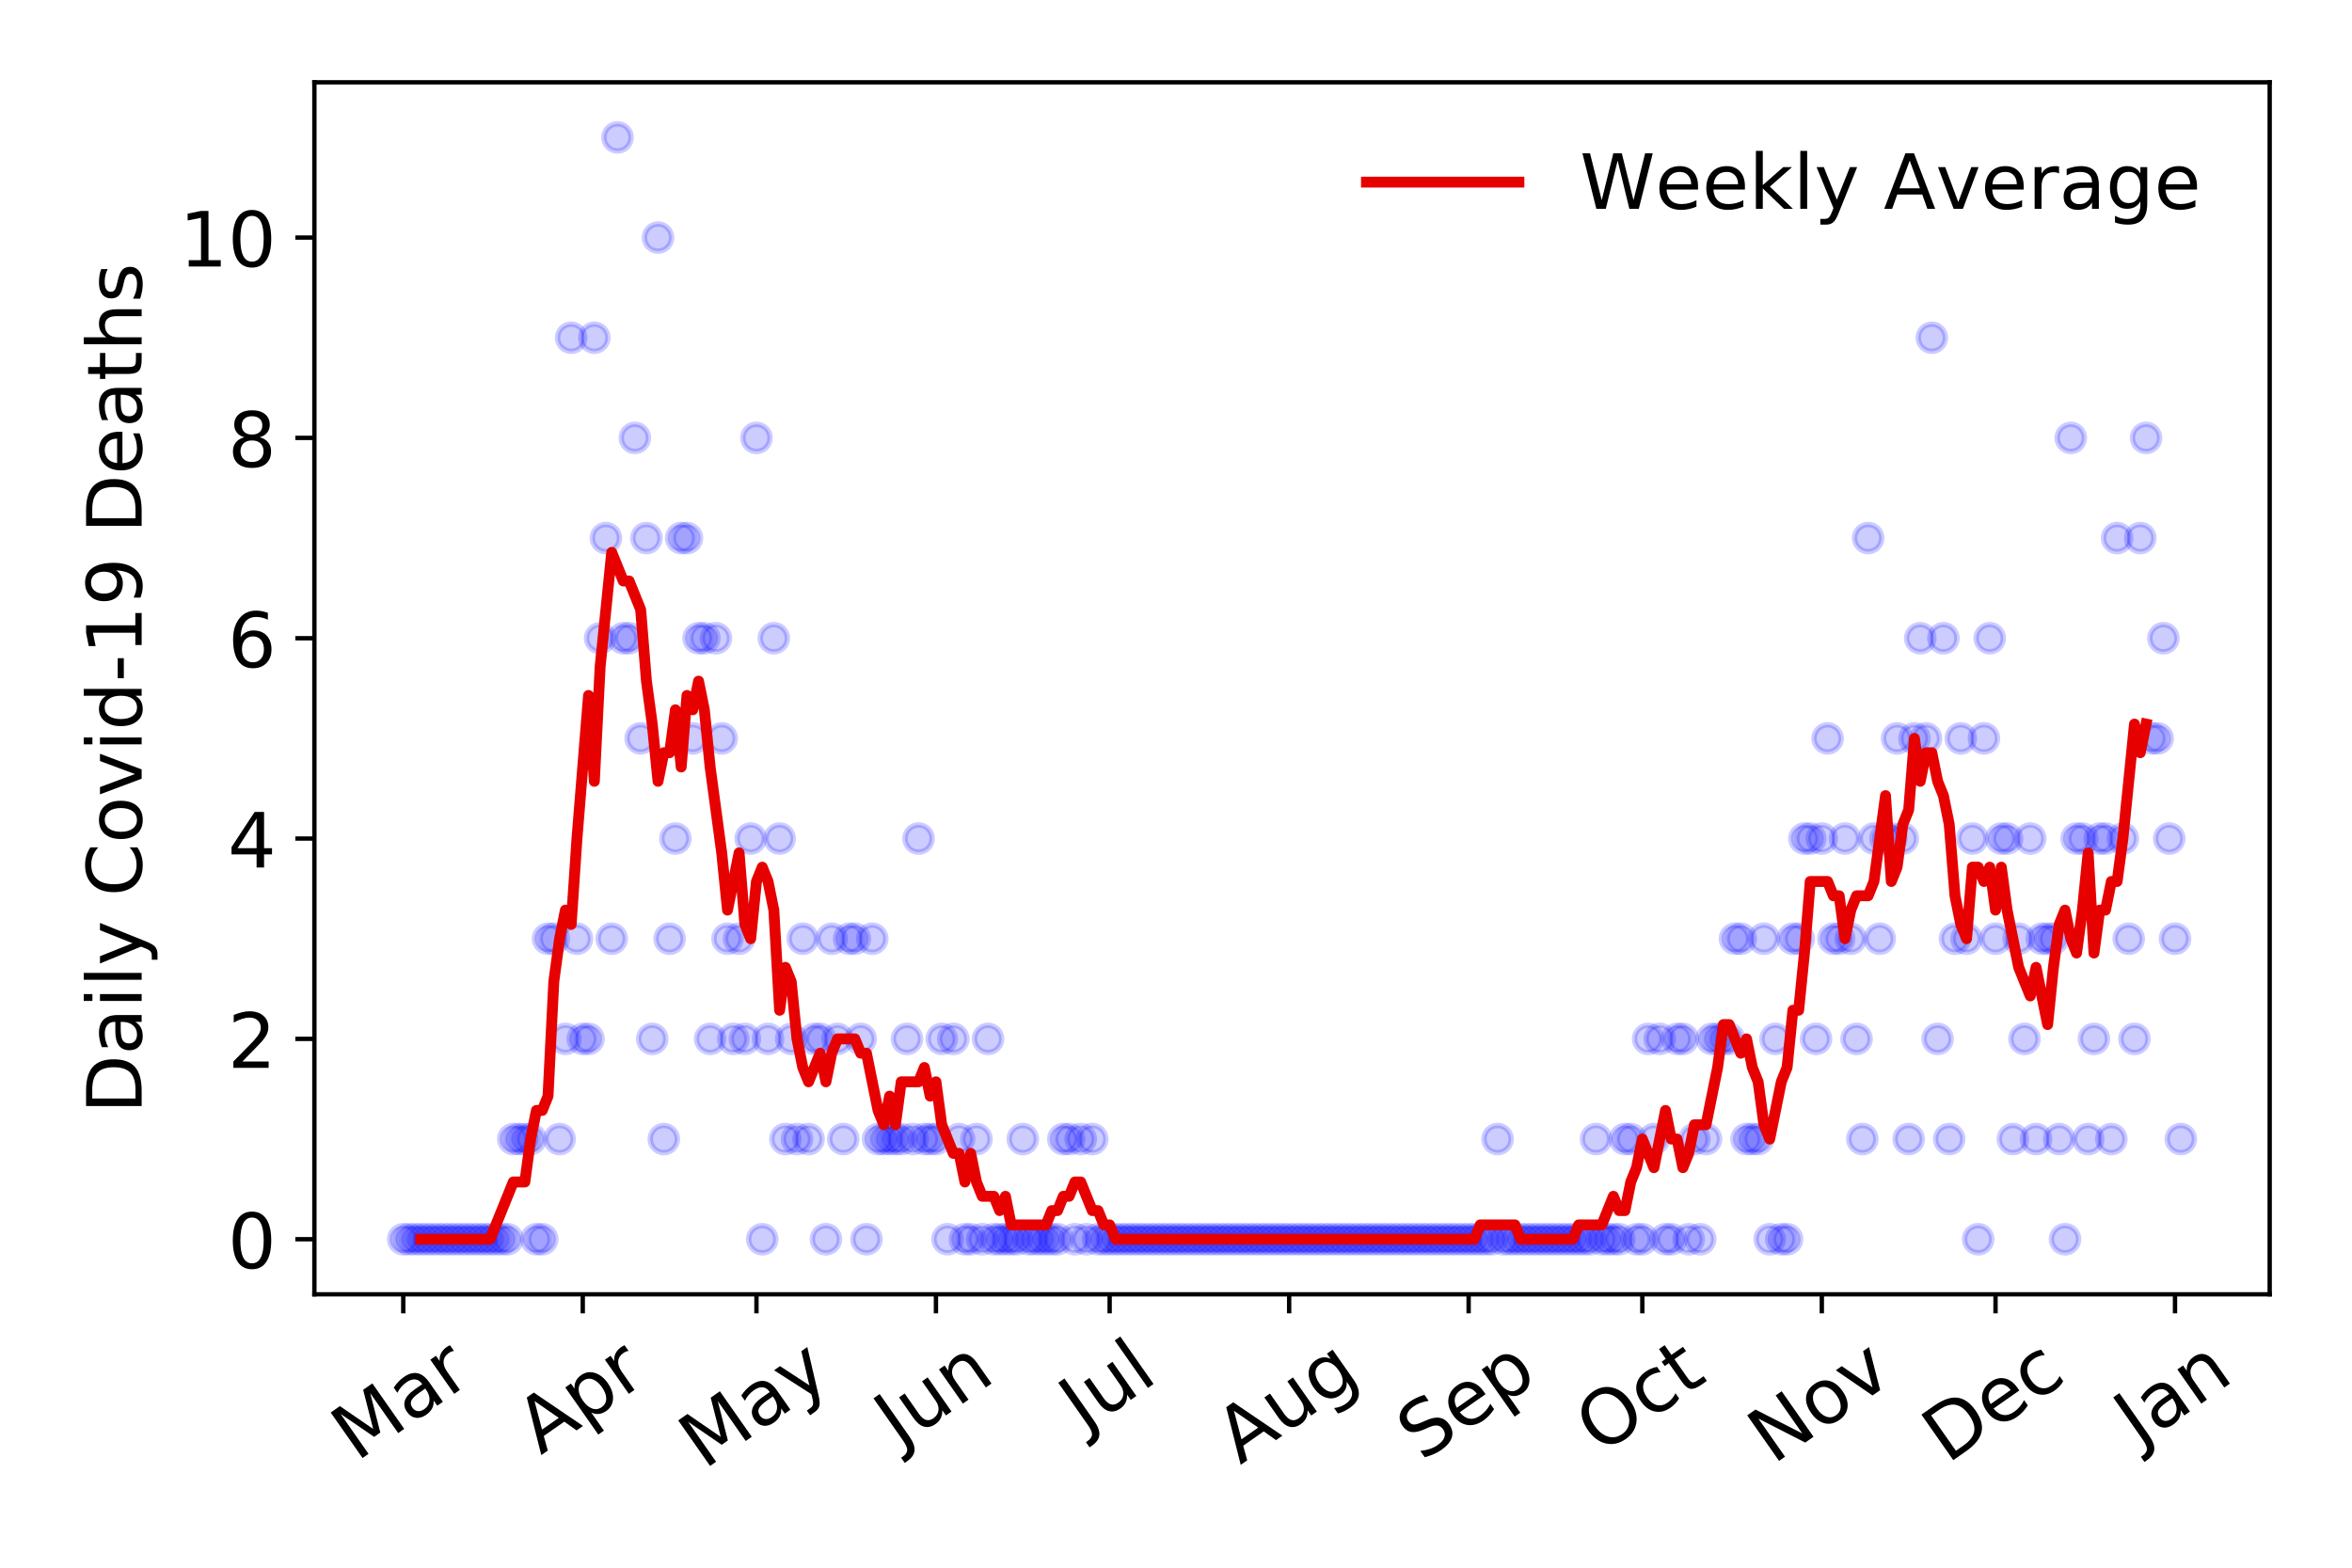 <?xml version="1.0" encoding="utf-8" standalone="no"?>
<!DOCTYPE svg PUBLIC "-//W3C//DTD SVG 1.1//EN"
  "http://www.w3.org/Graphics/SVG/1.1/DTD/svg11.dtd">
<!-- Created with matplotlib (https://matplotlib.org/) -->
<svg height="288pt" version="1.1" viewBox="0 0 432 288" width="432pt" xmlns="http://www.w3.org/2000/svg" xmlns:xlink="http://www.w3.org/1999/xlink">
 <defs>
  <style type="text/css">
*{stroke-linecap:butt;stroke-linejoin:round;}
  </style>
 </defs>
 <g id="figure_1">
  <g id="patch_1">
   <path d="M 0 288 
L 432 288 
L 432 0 
L 0 0 
z
" style="fill:#ffffff;"/>
  </g>
  <g id="axes_1">
   <g id="patch_2">
    <path d="M 57.745 237.778 
L 416.88 237.778 
L 416.88 15.12 
L 57.745 15.12 
z
" style="fill:#ffffff;"/>
   </g>
   <g id="matplotlib.axis_1">
    <g id="xtick_1">
     <g id="line2d_1">
      <defs>
       <path d="M 0 0 
L 0 3.5 
" id="mef73e3bf6b" style="stroke:#000000;stroke-width:0.8;"/>
      </defs>
      <g>
       <use style="stroke:#000000;stroke-width:0.8;" x="74.069" xlink:href="#mef73e3bf6b" y="237.778"/>
      </g>
     </g>
     <g id="text_1">
      <!-- Mar -->
      <defs>
       <path d="M 9.812 72.906 
L 24.516 72.906 
L 43.109 23.297 
L 61.812 72.906 
L 76.516 72.906 
L 76.516 0 
L 66.891 0 
L 66.891 64.016 
L 48.094 14.016 
L 38.188 14.016 
L 19.391 64.016 
L 19.391 0 
L 9.812 0 
z
" id="DejaVuSans-77"/>
       <path d="M 34.281 27.484 
Q 23.391 27.484 19.188 25 
Q 14.984 22.516 14.984 16.5 
Q 14.984 11.719 18.141 8.906 
Q 21.297 6.109 26.703 6.109 
Q 34.188 6.109 38.703 11.406 
Q 43.219 16.703 43.219 25.484 
L 43.219 27.484 
z
M 52.203 31.203 
L 52.203 0 
L 43.219 0 
L 43.219 8.297 
Q 40.141 3.328 35.547 0.953 
Q 30.953 -1.422 24.312 -1.422 
Q 15.922 -1.422 10.953 3.297 
Q 6 8.016 6 15.922 
Q 6 25.141 12.172 29.828 
Q 18.359 34.516 30.609 34.516 
L 43.219 34.516 
L 43.219 35.406 
Q 43.219 41.609 39.141 45 
Q 35.062 48.391 27.688 48.391 
Q 23 48.391 18.547 47.266 
Q 14.109 46.141 10.016 43.891 
L 10.016 52.203 
Q 14.938 54.109 19.578 55.047 
Q 24.219 56 28.609 56 
Q 40.484 56 46.344 49.844 
Q 52.203 43.703 52.203 31.203 
z
" id="DejaVuSans-97"/>
       <path d="M 41.109 46.297 
Q 39.594 47.172 37.812 47.578 
Q 36.031 48 33.891 48 
Q 26.266 48 22.188 43.047 
Q 18.109 38.094 18.109 28.812 
L 18.109 0 
L 9.078 0 
L 9.078 54.688 
L 18.109 54.688 
L 18.109 46.188 
Q 20.953 51.172 25.484 53.578 
Q 30.031 56 36.531 56 
Q 37.453 56 38.578 55.875 
Q 39.703 55.766 41.062 55.516 
z
" id="DejaVuSans-114"/>
      </defs>
      <g transform="translate(65.467 268.643)rotate(-35)scale(0.14 -0.14)">
       <use xlink:href="#DejaVuSans-77"/>
       <use x="86.279" xlink:href="#DejaVuSans-97"/>
       <use x="147.559" xlink:href="#DejaVuSans-114"/>
      </g>
     </g>
    </g>
    <g id="xtick_2">
     <g id="line2d_2">
      <g>
       <use style="stroke:#000000;stroke-width:0.8;" x="107.037" xlink:href="#mef73e3bf6b" y="237.778"/>
      </g>
     </g>
     <g id="text_2">
      <!-- Apr -->
      <defs>
       <path d="M 34.188 63.188 
L 20.797 26.906 
L 47.609 26.906 
z
M 28.609 72.906 
L 39.797 72.906 
L 67.578 0 
L 57.328 0 
L 50.688 18.703 
L 17.828 18.703 
L 11.188 0 
L 0.781 0 
z
" id="DejaVuSans-65"/>
       <path d="M 18.109 8.203 
L 18.109 -20.797 
L 9.078 -20.797 
L 9.078 54.688 
L 18.109 54.688 
L 18.109 46.391 
Q 20.953 51.266 25.266 53.625 
Q 29.594 56 35.594 56 
Q 45.562 56 51.781 48.094 
Q 58.016 40.188 58.016 27.297 
Q 58.016 14.406 51.781 6.484 
Q 45.562 -1.422 35.594 -1.422 
Q 29.594 -1.422 25.266 0.953 
Q 20.953 3.328 18.109 8.203 
z
M 48.688 27.297 
Q 48.688 37.203 44.609 42.844 
Q 40.531 48.484 33.406 48.484 
Q 26.266 48.484 22.188 42.844 
Q 18.109 37.203 18.109 27.297 
Q 18.109 17.391 22.188 11.75 
Q 26.266 6.109 33.406 6.109 
Q 40.531 6.109 44.609 11.75 
Q 48.688 17.391 48.688 27.297 
z
" id="DejaVuSans-112"/>
      </defs>
      <g transform="translate(99.333 267.384)rotate(-35)scale(0.14 -0.14)">
       <use xlink:href="#DejaVuSans-65"/>
       <use x="68.408" xlink:href="#DejaVuSans-112"/>
       <use x="131.885" xlink:href="#DejaVuSans-114"/>
      </g>
     </g>
    </g>
    <g id="xtick_3">
     <g id="line2d_3">
      <g>
       <use style="stroke:#000000;stroke-width:0.8;" x="138.941" xlink:href="#mef73e3bf6b" y="237.778"/>
      </g>
     </g>
     <g id="text_3">
      <!-- May -->
      <defs>
       <path d="M 32.172 -5.078 
Q 28.375 -14.844 24.75 -17.812 
Q 21.141 -20.797 15.094 -20.797 
L 7.906 -20.797 
L 7.906 -13.281 
L 13.188 -13.281 
Q 16.891 -13.281 18.938 -11.516 
Q 21 -9.766 23.484 -3.219 
L 25.094 0.875 
L 2.984 54.688 
L 12.5 54.688 
L 29.594 11.922 
L 46.688 54.688 
L 56.203 54.688 
z
" id="DejaVuSans-121"/>
      </defs>
      <g transform="translate(129.302 270.094)rotate(-35)scale(0.14 -0.14)">
       <use xlink:href="#DejaVuSans-77"/>
       <use x="86.279" xlink:href="#DejaVuSans-97"/>
       <use x="147.559" xlink:href="#DejaVuSans-121"/>
      </g>
     </g>
    </g>
    <g id="xtick_4">
     <g id="line2d_4">
      <g>
       <use style="stroke:#000000;stroke-width:0.8;" x="171.909" xlink:href="#mef73e3bf6b" y="237.778"/>
      </g>
     </g>
     <g id="text_4">
      <!-- Jun -->
      <defs>
       <path d="M 9.812 72.906 
L 19.672 72.906 
L 19.672 5.078 
Q 19.672 -8.109 14.672 -14.062 
Q 9.672 -20.016 -1.422 -20.016 
L -5.172 -20.016 
L -5.172 -11.719 
L -2.094 -11.719 
Q 4.438 -11.719 7.125 -8.047 
Q 9.812 -4.391 9.812 5.078 
z
" id="DejaVuSans-74"/>
       <path d="M 8.5 21.578 
L 8.5 54.688 
L 17.484 54.688 
L 17.484 21.922 
Q 17.484 14.156 20.5 10.266 
Q 23.531 6.391 29.594 6.391 
Q 36.859 6.391 41.078 11.031 
Q 45.312 15.672 45.312 23.688 
L 45.312 54.688 
L 54.297 54.688 
L 54.297 0 
L 45.312 0 
L 45.312 8.406 
Q 42.047 3.422 37.719 1 
Q 33.406 -1.422 27.688 -1.422 
Q 18.266 -1.422 13.375 4.438 
Q 8.5 10.297 8.5 21.578 
z
M 31.109 56 
z
" id="DejaVuSans-117"/>
       <path d="M 54.891 33.016 
L 54.891 0 
L 45.906 0 
L 45.906 32.719 
Q 45.906 40.484 42.875 44.328 
Q 39.844 48.188 33.797 48.188 
Q 26.516 48.188 22.312 43.547 
Q 18.109 38.922 18.109 30.906 
L 18.109 0 
L 9.078 0 
L 9.078 54.688 
L 18.109 54.688 
L 18.109 46.188 
Q 21.344 51.125 25.703 53.562 
Q 30.078 56 35.797 56 
Q 45.219 56 50.047 50.172 
Q 54.891 44.344 54.891 33.016 
z
" id="DejaVuSans-110"/>
      </defs>
      <g transform="translate(165.165 266.039)rotate(-35)scale(0.14 -0.14)">
       <use xlink:href="#DejaVuSans-74"/>
       <use x="29.492" xlink:href="#DejaVuSans-117"/>
       <use x="92.871" xlink:href="#DejaVuSans-110"/>
      </g>
     </g>
    </g>
    <g id="xtick_5">
     <g id="line2d_5">
      <g>
       <use style="stroke:#000000;stroke-width:0.8;" x="203.813" xlink:href="#mef73e3bf6b" y="237.778"/>
      </g>
     </g>
     <g id="text_5">
      <!-- Jul -->
      <defs>
       <path d="M 9.422 75.984 
L 18.406 75.984 
L 18.406 0 
L 9.422 0 
z
" id="DejaVuSans-108"/>
      </defs>
      <g transform="translate(199.11 263.181)rotate(-35)scale(0.14 -0.14)">
       <use xlink:href="#DejaVuSans-74"/>
       <use x="29.492" xlink:href="#DejaVuSans-117"/>
       <use x="92.871" xlink:href="#DejaVuSans-108"/>
      </g>
     </g>
    </g>
    <g id="xtick_6">
     <g id="line2d_6">
      <g>
       <use style="stroke:#000000;stroke-width:0.8;" x="236.781" xlink:href="#mef73e3bf6b" y="237.778"/>
      </g>
     </g>
     <g id="text_6">
      <!-- Aug -->
      <defs>
       <path d="M 45.406 27.984 
Q 45.406 37.75 41.375 43.109 
Q 37.359 48.484 30.078 48.484 
Q 22.859 48.484 18.828 43.109 
Q 14.797 37.75 14.797 27.984 
Q 14.797 18.266 18.828 12.891 
Q 22.859 7.516 30.078 7.516 
Q 37.359 7.516 41.375 12.891 
Q 45.406 18.266 45.406 27.984 
z
M 54.391 6.781 
Q 54.391 -7.172 48.188 -13.984 
Q 42 -20.797 29.203 -20.797 
Q 24.469 -20.797 20.266 -20.094 
Q 16.062 -19.391 12.109 -17.922 
L 12.109 -9.188 
Q 16.062 -11.328 19.922 -12.344 
Q 23.781 -13.375 27.781 -13.375 
Q 36.625 -13.375 41.016 -8.766 
Q 45.406 -4.156 45.406 5.172 
L 45.406 9.625 
Q 42.625 4.781 38.281 2.391 
Q 33.938 0 27.875 0 
Q 17.828 0 11.672 7.656 
Q 5.516 15.328 5.516 27.984 
Q 5.516 40.672 11.672 48.328 
Q 17.828 56 27.875 56 
Q 33.938 56 38.281 53.609 
Q 42.625 51.219 45.406 46.391 
L 45.406 54.688 
L 54.391 54.688 
z
" id="DejaVuSans-103"/>
      </defs>
      <g transform="translate(227.8 269.172)rotate(-35)scale(0.14 -0.14)">
       <use xlink:href="#DejaVuSans-65"/>
       <use x="68.408" xlink:href="#DejaVuSans-117"/>
       <use x="131.787" xlink:href="#DejaVuSans-103"/>
      </g>
     </g>
    </g>
    <g id="xtick_7">
     <g id="line2d_7">
      <g>
       <use style="stroke:#000000;stroke-width:0.8;" x="269.748" xlink:href="#mef73e3bf6b" y="237.778"/>
      </g>
     </g>
     <g id="text_7">
      <!-- Sep -->
      <defs>
       <path d="M 53.516 70.516 
L 53.516 60.891 
Q 47.906 63.578 42.922 64.891 
Q 37.938 66.219 33.297 66.219 
Q 25.25 66.219 20.875 63.094 
Q 16.5 59.969 16.5 54.203 
Q 16.5 49.359 19.406 46.891 
Q 22.312 44.438 30.422 42.922 
L 36.375 41.703 
Q 47.406 39.594 52.656 34.297 
Q 57.906 29 57.906 20.125 
Q 57.906 9.516 50.797 4.047 
Q 43.703 -1.422 29.984 -1.422 
Q 24.812 -1.422 18.969 -0.25 
Q 13.141 0.922 6.891 3.219 
L 6.891 13.375 
Q 12.891 10.016 18.656 8.297 
Q 24.422 6.594 29.984 6.594 
Q 38.422 6.594 43.016 9.906 
Q 47.609 13.234 47.609 19.391 
Q 47.609 24.75 44.312 27.781 
Q 41.016 30.812 33.5 32.328 
L 27.484 33.5 
Q 16.453 35.688 11.516 40.375 
Q 6.594 45.062 6.594 53.422 
Q 6.594 63.094 13.406 68.656 
Q 20.219 74.219 32.172 74.219 
Q 37.312 74.219 42.625 73.281 
Q 47.953 72.359 53.516 70.516 
z
" id="DejaVuSans-83"/>
       <path d="M 56.203 29.594 
L 56.203 25.203 
L 14.891 25.203 
Q 15.484 15.922 20.484 11.062 
Q 25.484 6.203 34.422 6.203 
Q 39.594 6.203 44.453 7.469 
Q 49.312 8.734 54.109 11.281 
L 54.109 2.781 
Q 49.266 0.734 44.188 -0.344 
Q 39.109 -1.422 33.891 -1.422 
Q 20.797 -1.422 13.156 6.188 
Q 5.516 13.812 5.516 26.812 
Q 5.516 40.234 12.766 48.109 
Q 20.016 56 32.328 56 
Q 43.359 56 49.781 48.891 
Q 56.203 41.797 56.203 29.594 
z
M 47.219 32.234 
Q 47.125 39.594 43.094 43.984 
Q 39.062 48.391 32.422 48.391 
Q 24.906 48.391 20.391 44.141 
Q 15.875 39.891 15.188 32.172 
z
" id="DejaVuSans-101"/>
      </defs>
      <g transform="translate(261.156 268.629)rotate(-35)scale(0.14 -0.14)">
       <use xlink:href="#DejaVuSans-83"/>
       <use x="63.477" xlink:href="#DejaVuSans-101"/>
       <use x="125" xlink:href="#DejaVuSans-112"/>
      </g>
     </g>
    </g>
    <g id="xtick_8">
     <g id="line2d_8">
      <g>
       <use style="stroke:#000000;stroke-width:0.8;" x="301.653" xlink:href="#mef73e3bf6b" y="237.778"/>
      </g>
     </g>
     <g id="text_8">
      <!-- Oct -->
      <defs>
       <path d="M 39.406 66.219 
Q 28.656 66.219 22.328 58.203 
Q 16.016 50.203 16.016 36.375 
Q 16.016 22.609 22.328 14.594 
Q 28.656 6.594 39.406 6.594 
Q 50.141 6.594 56.422 14.594 
Q 62.703 22.609 62.703 36.375 
Q 62.703 50.203 56.422 58.203 
Q 50.141 66.219 39.406 66.219 
z
M 39.406 74.219 
Q 54.734 74.219 63.906 63.938 
Q 73.094 53.656 73.094 36.375 
Q 73.094 19.141 63.906 8.859 
Q 54.734 -1.422 39.406 -1.422 
Q 24.031 -1.422 14.812 8.828 
Q 5.609 19.094 5.609 36.375 
Q 5.609 53.656 14.812 63.938 
Q 24.031 74.219 39.406 74.219 
z
" id="DejaVuSans-79"/>
       <path d="M 48.781 52.594 
L 48.781 44.188 
Q 44.969 46.297 41.141 47.344 
Q 37.312 48.391 33.406 48.391 
Q 24.656 48.391 19.812 42.844 
Q 14.984 37.312 14.984 27.297 
Q 14.984 17.281 19.812 11.734 
Q 24.656 6.203 33.406 6.203 
Q 37.312 6.203 41.141 7.25 
Q 44.969 8.297 48.781 10.406 
L 48.781 2.094 
Q 45.016 0.344 40.984 -0.531 
Q 36.969 -1.422 32.422 -1.422 
Q 20.062 -1.422 12.781 6.344 
Q 5.516 14.109 5.516 27.297 
Q 5.516 40.672 12.859 48.328 
Q 20.219 56 33.016 56 
Q 37.156 56 41.109 55.141 
Q 45.062 54.297 48.781 52.594 
z
" id="DejaVuSans-99"/>
       <path d="M 18.312 70.219 
L 18.312 54.688 
L 36.812 54.688 
L 36.812 47.703 
L 18.312 47.703 
L 18.312 18.016 
Q 18.312 11.328 20.141 9.422 
Q 21.969 7.516 27.594 7.516 
L 36.812 7.516 
L 36.812 0 
L 27.594 0 
Q 17.188 0 13.234 3.875 
Q 9.281 7.766 9.281 18.016 
L 9.281 47.703 
L 2.688 47.703 
L 2.688 54.688 
L 9.281 54.688 
L 9.281 70.219 
z
" id="DejaVuSans-116"/>
      </defs>
      <g transform="translate(293.954 267.377)rotate(-35)scale(0.14 -0.14)">
       <use xlink:href="#DejaVuSans-79"/>
       <use x="78.711" xlink:href="#DejaVuSans-99"/>
       <use x="133.691" xlink:href="#DejaVuSans-116"/>
      </g>
     </g>
    </g>
    <g id="xtick_9">
     <g id="line2d_9">
      <g>
       <use style="stroke:#000000;stroke-width:0.8;" x="334.62" xlink:href="#mef73e3bf6b" y="237.778"/>
      </g>
     </g>
     <g id="text_9">
      <!-- Nov -->
      <defs>
       <path d="M 9.812 72.906 
L 23.094 72.906 
L 55.422 11.922 
L 55.422 72.906 
L 64.984 72.906 
L 64.984 0 
L 51.703 0 
L 19.391 60.984 
L 19.391 0 
L 9.812 0 
z
" id="DejaVuSans-78"/>
       <path d="M 30.609 48.391 
Q 23.391 48.391 19.188 42.75 
Q 14.984 37.109 14.984 27.297 
Q 14.984 17.484 19.156 11.844 
Q 23.344 6.203 30.609 6.203 
Q 37.797 6.203 41.984 11.859 
Q 46.188 17.531 46.188 27.297 
Q 46.188 37.016 41.984 42.703 
Q 37.797 48.391 30.609 48.391 
z
M 30.609 56 
Q 42.328 56 49.016 48.375 
Q 55.719 40.766 55.719 27.297 
Q 55.719 13.875 49.016 6.219 
Q 42.328 -1.422 30.609 -1.422 
Q 18.844 -1.422 12.172 6.219 
Q 5.516 13.875 5.516 27.297 
Q 5.516 40.766 12.172 48.375 
Q 18.844 56 30.609 56 
z
" id="DejaVuSans-111"/>
       <path d="M 2.984 54.688 
L 12.5 54.688 
L 29.594 8.797 
L 46.688 54.688 
L 56.203 54.688 
L 35.688 0 
L 23.484 0 
z
" id="DejaVuSans-118"/>
      </defs>
      <g transform="translate(325.644 269.166)rotate(-35)scale(0.14 -0.14)">
       <use xlink:href="#DejaVuSans-78"/>
       <use x="74.805" xlink:href="#DejaVuSans-111"/>
       <use x="135.986" xlink:href="#DejaVuSans-118"/>
      </g>
     </g>
    </g>
    <g id="xtick_10">
     <g id="line2d_10">
      <g>
       <use style="stroke:#000000;stroke-width:0.8;" x="366.525" xlink:href="#mef73e3bf6b" y="237.778"/>
      </g>
     </g>
     <g id="text_10">
      <!-- Dec -->
      <defs>
       <path d="M 19.672 64.797 
L 19.672 8.109 
L 31.594 8.109 
Q 46.688 8.109 53.688 14.938 
Q 60.688 21.781 60.688 36.531 
Q 60.688 51.172 53.688 57.984 
Q 46.688 64.797 31.594 64.797 
z
M 9.812 72.906 
L 30.078 72.906 
Q 51.266 72.906 61.172 64.094 
Q 71.094 55.281 71.094 36.531 
Q 71.094 17.672 61.125 8.828 
Q 51.172 0 30.078 0 
L 9.812 0 
z
" id="DejaVuSans-68"/>
      </defs>
      <g transform="translate(357.644 269.032)rotate(-35)scale(0.14 -0.14)">
       <use xlink:href="#DejaVuSans-68"/>
       <use x="77.002" xlink:href="#DejaVuSans-101"/>
       <use x="138.525" xlink:href="#DejaVuSans-99"/>
      </g>
     </g>
    </g>
    <g id="xtick_11">
     <g id="line2d_11">
      <g>
       <use style="stroke:#000000;stroke-width:0.8;" x="399.492" xlink:href="#mef73e3bf6b" y="237.778"/>
      </g>
     </g>
     <g id="text_11">
      <!-- Jan -->
      <g transform="translate(392.869 265.871)rotate(-35)scale(0.14 -0.14)">
       <use xlink:href="#DejaVuSans-74"/>
       <use x="29.492" xlink:href="#DejaVuSans-97"/>
       <use x="90.771" xlink:href="#DejaVuSans-110"/>
      </g>
     </g>
    </g>
   </g>
   <g id="matplotlib.axis_2">
    <g id="ytick_1">
     <g id="line2d_12">
      <defs>
       <path d="M 0 0 
L -3.5 0 
" id="mc7c6537716" style="stroke:#000000;stroke-width:0.8;"/>
      </defs>
      <g>
       <use style="stroke:#000000;stroke-width:0.8;" x="57.745" xlink:href="#mc7c6537716" y="227.657"/>
      </g>
     </g>
     <g id="text_12">
      <!-- 0 -->
      <defs>
       <path d="M 31.781 66.406 
Q 24.172 66.406 20.328 58.906 
Q 16.5 51.422 16.5 36.375 
Q 16.5 21.391 20.328 13.891 
Q 24.172 6.391 31.781 6.391 
Q 39.453 6.391 43.281 13.891 
Q 47.125 21.391 47.125 36.375 
Q 47.125 51.422 43.281 58.906 
Q 39.453 66.406 31.781 66.406 
z
M 31.781 74.219 
Q 44.047 74.219 50.516 64.516 
Q 56.984 54.828 56.984 36.375 
Q 56.984 17.969 50.516 8.266 
Q 44.047 -1.422 31.781 -1.422 
Q 19.531 -1.422 13.062 8.266 
Q 6.594 17.969 6.594 36.375 
Q 6.594 54.828 13.062 64.516 
Q 19.531 74.219 31.781 74.219 
z
" id="DejaVuSans-48"/>
      </defs>
      <g transform="translate(41.837 232.976)scale(0.14 -0.14)">
       <use xlink:href="#DejaVuSans-48"/>
      </g>
     </g>
    </g>
    <g id="ytick_2">
     <g id="line2d_13">
      <g>
       <use style="stroke:#000000;stroke-width:0.8;" x="57.745" xlink:href="#mc7c6537716" y="190.854"/>
      </g>
     </g>
     <g id="text_13">
      <!-- 2 -->
      <defs>
       <path d="M 19.188 8.297 
L 53.609 8.297 
L 53.609 0 
L 7.328 0 
L 7.328 8.297 
Q 12.938 14.109 22.625 23.891 
Q 32.328 33.688 34.812 36.531 
Q 39.547 41.844 41.422 45.531 
Q 43.312 49.219 43.312 52.781 
Q 43.312 58.594 39.234 62.25 
Q 35.156 65.922 28.609 65.922 
Q 23.969 65.922 18.812 64.312 
Q 13.672 62.703 7.812 59.422 
L 7.812 69.391 
Q 13.766 71.781 18.938 73 
Q 24.125 74.219 28.422 74.219 
Q 39.75 74.219 46.484 68.547 
Q 53.219 62.891 53.219 53.422 
Q 53.219 48.922 51.531 44.891 
Q 49.859 40.875 45.406 35.406 
Q 44.188 33.984 37.641 27.219 
Q 31.109 20.453 19.188 8.297 
z
" id="DejaVuSans-50"/>
      </defs>
      <g transform="translate(41.837 196.173)scale(0.14 -0.14)">
       <use xlink:href="#DejaVuSans-50"/>
      </g>
     </g>
    </g>
    <g id="ytick_3">
     <g id="line2d_14">
      <g>
       <use style="stroke:#000000;stroke-width:0.8;" x="57.745" xlink:href="#mc7c6537716" y="154.051"/>
      </g>
     </g>
     <g id="text_14">
      <!-- 4 -->
      <defs>
       <path d="M 37.797 64.312 
L 12.891 25.391 
L 37.797 25.391 
z
M 35.203 72.906 
L 47.609 72.906 
L 47.609 25.391 
L 58.016 25.391 
L 58.016 17.188 
L 47.609 17.188 
L 47.609 0 
L 37.797 0 
L 37.797 17.188 
L 4.891 17.188 
L 4.891 26.703 
z
" id="DejaVuSans-52"/>
      </defs>
      <g transform="translate(41.837 159.37)scale(0.14 -0.14)">
       <use xlink:href="#DejaVuSans-52"/>
      </g>
     </g>
    </g>
    <g id="ytick_4">
     <g id="line2d_15">
      <g>
       <use style="stroke:#000000;stroke-width:0.8;" x="57.745" xlink:href="#mc7c6537716" y="117.248"/>
      </g>
     </g>
     <g id="text_15">
      <!-- 6 -->
      <defs>
       <path d="M 33.016 40.375 
Q 26.375 40.375 22.484 35.828 
Q 18.609 31.297 18.609 23.391 
Q 18.609 15.531 22.484 10.953 
Q 26.375 6.391 33.016 6.391 
Q 39.656 6.391 43.531 10.953 
Q 47.406 15.531 47.406 23.391 
Q 47.406 31.297 43.531 35.828 
Q 39.656 40.375 33.016 40.375 
z
M 52.594 71.297 
L 52.594 62.312 
Q 48.875 64.062 45.094 64.984 
Q 41.312 65.922 37.594 65.922 
Q 27.828 65.922 22.672 59.328 
Q 17.531 52.734 16.797 39.406 
Q 19.672 43.656 24.016 45.922 
Q 28.375 48.188 33.594 48.188 
Q 44.578 48.188 50.953 41.516 
Q 57.328 34.859 57.328 23.391 
Q 57.328 12.156 50.688 5.359 
Q 44.047 -1.422 33.016 -1.422 
Q 20.359 -1.422 13.672 8.266 
Q 6.984 17.969 6.984 36.375 
Q 6.984 53.656 15.188 63.938 
Q 23.391 74.219 37.203 74.219 
Q 40.922 74.219 44.703 73.484 
Q 48.484 72.75 52.594 71.297 
z
" id="DejaVuSans-54"/>
      </defs>
      <g transform="translate(41.837 122.567)scale(0.14 -0.14)">
       <use xlink:href="#DejaVuSans-54"/>
      </g>
     </g>
    </g>
    <g id="ytick_5">
     <g id="line2d_16">
      <g>
       <use style="stroke:#000000;stroke-width:0.8;" x="57.745" xlink:href="#mc7c6537716" y="80.445"/>
      </g>
     </g>
     <g id="text_16">
      <!-- 8 -->
      <defs>
       <path d="M 31.781 34.625 
Q 24.75 34.625 20.719 30.859 
Q 16.703 27.094 16.703 20.516 
Q 16.703 13.922 20.719 10.156 
Q 24.75 6.391 31.781 6.391 
Q 38.812 6.391 42.859 10.172 
Q 46.922 13.969 46.922 20.516 
Q 46.922 27.094 42.891 30.859 
Q 38.875 34.625 31.781 34.625 
z
M 21.922 38.812 
Q 15.578 40.375 12.031 44.719 
Q 8.5 49.078 8.5 55.328 
Q 8.5 64.062 14.719 69.141 
Q 20.953 74.219 31.781 74.219 
Q 42.672 74.219 48.875 69.141 
Q 55.078 64.062 55.078 55.328 
Q 55.078 49.078 51.531 44.719 
Q 48 40.375 41.703 38.812 
Q 48.828 37.156 52.797 32.312 
Q 56.781 27.484 56.781 20.516 
Q 56.781 9.906 50.312 4.234 
Q 43.844 -1.422 31.781 -1.422 
Q 19.734 -1.422 13.25 4.234 
Q 6.781 9.906 6.781 20.516 
Q 6.781 27.484 10.781 32.312 
Q 14.797 37.156 21.922 38.812 
z
M 18.312 54.391 
Q 18.312 48.734 21.844 45.562 
Q 25.391 42.391 31.781 42.391 
Q 38.141 42.391 41.719 45.562 
Q 45.312 48.734 45.312 54.391 
Q 45.312 60.062 41.719 63.234 
Q 38.141 66.406 31.781 66.406 
Q 25.391 66.406 21.844 63.234 
Q 18.312 60.062 18.312 54.391 
z
" id="DejaVuSans-56"/>
      </defs>
      <g transform="translate(41.837 85.764)scale(0.14 -0.14)">
       <use xlink:href="#DejaVuSans-56"/>
      </g>
     </g>
    </g>
    <g id="ytick_6">
     <g id="line2d_17">
      <g>
       <use style="stroke:#000000;stroke-width:0.8;" x="57.745" xlink:href="#mc7c6537716" y="43.642"/>
      </g>
     </g>
     <g id="text_17">
      <!-- 10 -->
      <defs>
       <path d="M 12.406 8.297 
L 28.516 8.297 
L 28.516 63.922 
L 10.984 60.406 
L 10.984 69.391 
L 28.422 72.906 
L 38.281 72.906 
L 38.281 8.297 
L 54.391 8.297 
L 54.391 0 
L 12.406 0 
z
" id="DejaVuSans-49"/>
      </defs>
      <g transform="translate(32.93 48.961)scale(0.14 -0.14)">
       <use xlink:href="#DejaVuSans-49"/>
       <use x="63.623" xlink:href="#DejaVuSans-48"/>
      </g>
     </g>
    </g>
    <g id="text_18">
     <!-- Daily Covid-19 Deaths -->
     <defs>
      <path d="M 9.422 54.688 
L 18.406 54.688 
L 18.406 0 
L 9.422 0 
z
M 9.422 75.984 
L 18.406 75.984 
L 18.406 64.594 
L 9.422 64.594 
z
" id="DejaVuSans-105"/>
      <path id="DejaVuSans-32"/>
      <path d="M 64.406 67.281 
L 64.406 56.891 
Q 59.422 61.531 53.781 63.812 
Q 48.141 66.109 41.797 66.109 
Q 29.297 66.109 22.656 58.469 
Q 16.016 50.828 16.016 36.375 
Q 16.016 21.969 22.656 14.328 
Q 29.297 6.688 41.797 6.688 
Q 48.141 6.688 53.781 8.984 
Q 59.422 11.281 64.406 15.922 
L 64.406 5.609 
Q 59.234 2.094 53.438 0.328 
Q 47.656 -1.422 41.219 -1.422 
Q 24.656 -1.422 15.125 8.703 
Q 5.609 18.844 5.609 36.375 
Q 5.609 53.953 15.125 64.078 
Q 24.656 74.219 41.219 74.219 
Q 47.75 74.219 53.531 72.484 
Q 59.328 70.75 64.406 67.281 
z
" id="DejaVuSans-67"/>
      <path d="M 45.406 46.391 
L 45.406 75.984 
L 54.391 75.984 
L 54.391 0 
L 45.406 0 
L 45.406 8.203 
Q 42.578 3.328 38.25 0.953 
Q 33.938 -1.422 27.875 -1.422 
Q 17.969 -1.422 11.734 6.484 
Q 5.516 14.406 5.516 27.297 
Q 5.516 40.188 11.734 48.094 
Q 17.969 56 27.875 56 
Q 33.938 56 38.25 53.625 
Q 42.578 51.266 45.406 46.391 
z
M 14.797 27.297 
Q 14.797 17.391 18.875 11.75 
Q 22.953 6.109 30.078 6.109 
Q 37.203 6.109 41.297 11.75 
Q 45.406 17.391 45.406 27.297 
Q 45.406 37.203 41.297 42.844 
Q 37.203 48.484 30.078 48.484 
Q 22.953 48.484 18.875 42.844 
Q 14.797 37.203 14.797 27.297 
z
" id="DejaVuSans-100"/>
      <path d="M 4.891 31.391 
L 31.203 31.391 
L 31.203 23.391 
L 4.891 23.391 
z
" id="DejaVuSans-45"/>
      <path d="M 10.984 1.516 
L 10.984 10.5 
Q 14.703 8.734 18.5 7.812 
Q 22.312 6.891 25.984 6.891 
Q 35.75 6.891 40.891 13.453 
Q 46.047 20.016 46.781 33.406 
Q 43.953 29.203 39.594 26.953 
Q 35.25 24.703 29.984 24.703 
Q 19.047 24.703 12.672 31.312 
Q 6.297 37.938 6.297 49.422 
Q 6.297 60.641 12.938 67.422 
Q 19.578 74.219 30.609 74.219 
Q 43.266 74.219 49.922 64.516 
Q 56.594 54.828 56.594 36.375 
Q 56.594 19.141 48.406 8.859 
Q 40.234 -1.422 26.422 -1.422 
Q 22.703 -1.422 18.891 -0.688 
Q 15.094 0.047 10.984 1.516 
z
M 30.609 32.422 
Q 37.25 32.422 41.125 36.953 
Q 45.016 41.5 45.016 49.422 
Q 45.016 57.281 41.125 61.844 
Q 37.25 66.406 30.609 66.406 
Q 23.969 66.406 20.094 61.844 
Q 16.219 57.281 16.219 49.422 
Q 16.219 41.5 20.094 36.953 
Q 23.969 32.422 30.609 32.422 
z
" id="DejaVuSans-57"/>
      <path d="M 54.891 33.016 
L 54.891 0 
L 45.906 0 
L 45.906 32.719 
Q 45.906 40.484 42.875 44.328 
Q 39.844 48.188 33.797 48.188 
Q 26.516 48.188 22.312 43.547 
Q 18.109 38.922 18.109 30.906 
L 18.109 0 
L 9.078 0 
L 9.078 75.984 
L 18.109 75.984 
L 18.109 46.188 
Q 21.344 51.125 25.703 53.562 
Q 30.078 56 35.797 56 
Q 45.219 56 50.047 50.172 
Q 54.891 44.344 54.891 33.016 
z
" id="DejaVuSans-104"/>
      <path d="M 44.281 53.078 
L 44.281 44.578 
Q 40.484 46.531 36.375 47.5 
Q 32.281 48.484 27.875 48.484 
Q 21.188 48.484 17.844 46.438 
Q 14.5 44.391 14.5 40.281 
Q 14.5 37.156 16.891 35.375 
Q 19.281 33.594 26.516 31.984 
L 29.594 31.297 
Q 39.156 29.25 43.188 25.516 
Q 47.219 21.781 47.219 15.094 
Q 47.219 7.469 41.188 3.016 
Q 35.156 -1.422 24.609 -1.422 
Q 20.219 -1.422 15.453 -0.562 
Q 10.688 0.297 5.422 2 
L 5.422 11.281 
Q 10.406 8.688 15.234 7.391 
Q 20.062 6.109 24.812 6.109 
Q 31.156 6.109 34.562 8.281 
Q 37.984 10.453 37.984 14.406 
Q 37.984 18.062 35.516 20.016 
Q 33.062 21.969 24.703 23.781 
L 21.578 24.516 
Q 13.234 26.266 9.516 29.906 
Q 5.812 33.547 5.812 39.891 
Q 5.812 47.609 11.281 51.797 
Q 16.75 56 26.812 56 
Q 31.781 56 36.172 55.266 
Q 40.578 54.547 44.281 53.078 
z
" id="DejaVuSans-115"/>
     </defs>
     <g transform="translate(26.018 204.56)rotate(-90)scale(0.14 -0.14)">
      <use xlink:href="#DejaVuSans-68"/>
      <use x="77.002" xlink:href="#DejaVuSans-97"/>
      <use x="138.281" xlink:href="#DejaVuSans-105"/>
      <use x="166.064" xlink:href="#DejaVuSans-108"/>
      <use x="193.848" xlink:href="#DejaVuSans-121"/>
      <use x="253.027" xlink:href="#DejaVuSans-32"/>
      <use x="284.814" xlink:href="#DejaVuSans-67"/>
      <use x="354.639" xlink:href="#DejaVuSans-111"/>
      <use x="415.82" xlink:href="#DejaVuSans-118"/>
      <use x="475" xlink:href="#DejaVuSans-105"/>
      <use x="502.783" xlink:href="#DejaVuSans-100"/>
      <use x="566.26" xlink:href="#DejaVuSans-45"/>
      <use x="602.344" xlink:href="#DejaVuSans-49"/>
      <use x="665.967" xlink:href="#DejaVuSans-57"/>
      <use x="729.59" xlink:href="#DejaVuSans-32"/>
      <use x="761.377" xlink:href="#DejaVuSans-68"/>
      <use x="838.379" xlink:href="#DejaVuSans-101"/>
      <use x="899.902" xlink:href="#DejaVuSans-97"/>
      <use x="961.182" xlink:href="#DejaVuSans-116"/>
      <use x="1000.391" xlink:href="#DejaVuSans-104"/>
      <use x="1063.77" xlink:href="#DejaVuSans-115"/>
     </g>
    </g>
   </g>
   <g id="line2d_18">
    <defs>
     <path d="M 0 2.5 
C 0.663 2.5 1.299 2.237 1.768 1.768 
C 2.237 1.299 2.5 0.663 2.5 0 
C 2.5 -0.663 2.237 -1.299 1.768 -1.768 
C 1.299 -2.237 0.663 -2.5 0 -2.5 
C -0.663 -2.5 -1.299 -2.237 -1.768 -1.768 
C -2.237 -1.299 -2.5 -0.663 -2.5 0 
C -2.5 0.663 -2.237 1.299 -1.768 1.768 
C -1.299 2.237 -0.663 2.5 0 2.5 
z
" id="m1cef05ced9" style="stroke:#0000ff;stroke-opacity:0.2;"/>
    </defs>
    <g clip-path="url(#p2be48fde61)">
     <use style="fill:#0000ff;fill-opacity:0.2;stroke:#0000ff;stroke-opacity:0.2;" x="74.069" xlink:href="#m1cef05ced9" y="227.657"/>
     <use style="fill:#0000ff;fill-opacity:0.2;stroke:#0000ff;stroke-opacity:0.2;" x="75.133" xlink:href="#m1cef05ced9" y="227.657"/>
     <use style="fill:#0000ff;fill-opacity:0.2;stroke:#0000ff;stroke-opacity:0.2;" x="76.196" xlink:href="#m1cef05ced9" y="227.657"/>
     <use style="fill:#0000ff;fill-opacity:0.2;stroke:#0000ff;stroke-opacity:0.2;" x="77.26" xlink:href="#m1cef05ced9" y="227.657"/>
     <use style="fill:#0000ff;fill-opacity:0.2;stroke:#0000ff;stroke-opacity:0.2;" x="78.323" xlink:href="#m1cef05ced9" y="227.657"/>
     <use style="fill:#0000ff;fill-opacity:0.2;stroke:#0000ff;stroke-opacity:0.2;" x="79.387" xlink:href="#m1cef05ced9" y="227.657"/>
     <use style="fill:#0000ff;fill-opacity:0.2;stroke:#0000ff;stroke-opacity:0.2;" x="80.45" xlink:href="#m1cef05ced9" y="227.657"/>
     <use style="fill:#0000ff;fill-opacity:0.2;stroke:#0000ff;stroke-opacity:0.2;" x="81.514" xlink:href="#m1cef05ced9" y="227.657"/>
     <use style="fill:#0000ff;fill-opacity:0.2;stroke:#0000ff;stroke-opacity:0.2;" x="82.577" xlink:href="#m1cef05ced9" y="227.657"/>
     <use style="fill:#0000ff;fill-opacity:0.2;stroke:#0000ff;stroke-opacity:0.2;" x="83.641" xlink:href="#m1cef05ced9" y="227.657"/>
     <use style="fill:#0000ff;fill-opacity:0.2;stroke:#0000ff;stroke-opacity:0.2;" x="84.704" xlink:href="#m1cef05ced9" y="227.657"/>
     <use style="fill:#0000ff;fill-opacity:0.2;stroke:#0000ff;stroke-opacity:0.2;" x="85.768" xlink:href="#m1cef05ced9" y="227.657"/>
     <use style="fill:#0000ff;fill-opacity:0.2;stroke:#0000ff;stroke-opacity:0.2;" x="86.831" xlink:href="#m1cef05ced9" y="227.657"/>
     <use style="fill:#0000ff;fill-opacity:0.2;stroke:#0000ff;stroke-opacity:0.2;" x="87.894" xlink:href="#m1cef05ced9" y="227.657"/>
     <use style="fill:#0000ff;fill-opacity:0.2;stroke:#0000ff;stroke-opacity:0.2;" x="88.958" xlink:href="#m1cef05ced9" y="227.657"/>
     <use style="fill:#0000ff;fill-opacity:0.2;stroke:#0000ff;stroke-opacity:0.2;" x="90.021" xlink:href="#m1cef05ced9" y="227.657"/>
     <use style="fill:#0000ff;fill-opacity:0.2;stroke:#0000ff;stroke-opacity:0.2;" x="91.085" xlink:href="#m1cef05ced9" y="227.657"/>
     <use style="fill:#0000ff;fill-opacity:0.2;stroke:#0000ff;stroke-opacity:0.2;" x="92.148" xlink:href="#m1cef05ced9" y="227.657"/>
     <use style="fill:#0000ff;fill-opacity:0.2;stroke:#0000ff;stroke-opacity:0.2;" x="93.212" xlink:href="#m1cef05ced9" y="227.657"/>
     <use style="fill:#0000ff;fill-opacity:0.2;stroke:#0000ff;stroke-opacity:0.2;" x="94.275" xlink:href="#m1cef05ced9" y="209.256"/>
     <use style="fill:#0000ff;fill-opacity:0.2;stroke:#0000ff;stroke-opacity:0.2;" x="95.339" xlink:href="#m1cef05ced9" y="209.256"/>
     <use style="fill:#0000ff;fill-opacity:0.2;stroke:#0000ff;stroke-opacity:0.2;" x="96.402" xlink:href="#m1cef05ced9" y="209.256"/>
     <use style="fill:#0000ff;fill-opacity:0.2;stroke:#0000ff;stroke-opacity:0.2;" x="97.466" xlink:href="#m1cef05ced9" y="209.256"/>
     <use style="fill:#0000ff;fill-opacity:0.2;stroke:#0000ff;stroke-opacity:0.2;" x="98.529" xlink:href="#m1cef05ced9" y="227.657"/>
     <use style="fill:#0000ff;fill-opacity:0.2;stroke:#0000ff;stroke-opacity:0.2;" x="99.593" xlink:href="#m1cef05ced9" y="227.657"/>
     <use style="fill:#0000ff;fill-opacity:0.2;stroke:#0000ff;stroke-opacity:0.2;" x="100.656" xlink:href="#m1cef05ced9" y="172.453"/>
     <use style="fill:#0000ff;fill-opacity:0.2;stroke:#0000ff;stroke-opacity:0.2;" x="101.72" xlink:href="#m1cef05ced9" y="172.453"/>
     <use style="fill:#0000ff;fill-opacity:0.2;stroke:#0000ff;stroke-opacity:0.2;" x="102.783" xlink:href="#m1cef05ced9" y="209.256"/>
     <use style="fill:#0000ff;fill-opacity:0.2;stroke:#0000ff;stroke-opacity:0.2;" x="103.847" xlink:href="#m1cef05ced9" y="190.854"/>
     <use style="fill:#0000ff;fill-opacity:0.2;stroke:#0000ff;stroke-opacity:0.2;" x="104.91" xlink:href="#m1cef05ced9" y="62.044"/>
     <use style="fill:#0000ff;fill-opacity:0.2;stroke:#0000ff;stroke-opacity:0.2;" x="105.974" xlink:href="#m1cef05ced9" y="172.453"/>
     <use style="fill:#0000ff;fill-opacity:0.2;stroke:#0000ff;stroke-opacity:0.2;" x="107.037" xlink:href="#m1cef05ced9" y="190.854"/>
     <use style="fill:#0000ff;fill-opacity:0.2;stroke:#0000ff;stroke-opacity:0.2;" x="108.1" xlink:href="#m1cef05ced9" y="190.854"/>
     <use style="fill:#0000ff;fill-opacity:0.2;stroke:#0000ff;stroke-opacity:0.2;" x="109.164" xlink:href="#m1cef05ced9" y="62.044"/>
     <use style="fill:#0000ff;fill-opacity:0.2;stroke:#0000ff;stroke-opacity:0.2;" x="110.227" xlink:href="#m1cef05ced9" y="117.248"/>
     <use style="fill:#0000ff;fill-opacity:0.2;stroke:#0000ff;stroke-opacity:0.2;" x="111.291" xlink:href="#m1cef05ced9" y="98.847"/>
     <use style="fill:#0000ff;fill-opacity:0.2;stroke:#0000ff;stroke-opacity:0.2;" x="112.354" xlink:href="#m1cef05ced9" y="172.453"/>
     <use style="fill:#0000ff;fill-opacity:0.2;stroke:#0000ff;stroke-opacity:0.2;" x="113.418" xlink:href="#m1cef05ced9" y="25.241"/>
     <use style="fill:#0000ff;fill-opacity:0.2;stroke:#0000ff;stroke-opacity:0.2;" x="114.481" xlink:href="#m1cef05ced9" y="117.248"/>
     <use style="fill:#0000ff;fill-opacity:0.2;stroke:#0000ff;stroke-opacity:0.2;" x="115.545" xlink:href="#m1cef05ced9" y="117.248"/>
     <use style="fill:#0000ff;fill-opacity:0.2;stroke:#0000ff;stroke-opacity:0.2;" x="116.608" xlink:href="#m1cef05ced9" y="80.445"/>
     <use style="fill:#0000ff;fill-opacity:0.2;stroke:#0000ff;stroke-opacity:0.2;" x="117.672" xlink:href="#m1cef05ced9" y="135.65"/>
     <use style="fill:#0000ff;fill-opacity:0.2;stroke:#0000ff;stroke-opacity:0.2;" x="118.735" xlink:href="#m1cef05ced9" y="98.847"/>
     <use style="fill:#0000ff;fill-opacity:0.2;stroke:#0000ff;stroke-opacity:0.2;" x="119.799" xlink:href="#m1cef05ced9" y="190.854"/>
     <use style="fill:#0000ff;fill-opacity:0.2;stroke:#0000ff;stroke-opacity:0.2;" x="120.862" xlink:href="#m1cef05ced9" y="43.642"/>
     <use style="fill:#0000ff;fill-opacity:0.2;stroke:#0000ff;stroke-opacity:0.2;" x="121.926" xlink:href="#m1cef05ced9" y="209.256"/>
     <use style="fill:#0000ff;fill-opacity:0.2;stroke:#0000ff;stroke-opacity:0.2;" x="122.989" xlink:href="#m1cef05ced9" y="172.453"/>
     <use style="fill:#0000ff;fill-opacity:0.2;stroke:#0000ff;stroke-opacity:0.2;" x="124.053" xlink:href="#m1cef05ced9" y="154.051"/>
     <use style="fill:#0000ff;fill-opacity:0.2;stroke:#0000ff;stroke-opacity:0.2;" x="125.116" xlink:href="#m1cef05ced9" y="98.847"/>
     <use style="fill:#0000ff;fill-opacity:0.2;stroke:#0000ff;stroke-opacity:0.2;" x="126.18" xlink:href="#m1cef05ced9" y="98.847"/>
     <use style="fill:#0000ff;fill-opacity:0.2;stroke:#0000ff;stroke-opacity:0.2;" x="127.243" xlink:href="#m1cef05ced9" y="135.65"/>
     <use style="fill:#0000ff;fill-opacity:0.2;stroke:#0000ff;stroke-opacity:0.2;" x="128.306" xlink:href="#m1cef05ced9" y="117.248"/>
     <use style="fill:#0000ff;fill-opacity:0.2;stroke:#0000ff;stroke-opacity:0.2;" x="129.37" xlink:href="#m1cef05ced9" y="117.248"/>
     <use style="fill:#0000ff;fill-opacity:0.2;stroke:#0000ff;stroke-opacity:0.2;" x="130.433" xlink:href="#m1cef05ced9" y="190.854"/>
     <use style="fill:#0000ff;fill-opacity:0.2;stroke:#0000ff;stroke-opacity:0.2;" x="131.497" xlink:href="#m1cef05ced9" y="117.248"/>
     <use style="fill:#0000ff;fill-opacity:0.2;stroke:#0000ff;stroke-opacity:0.2;" x="132.56" xlink:href="#m1cef05ced9" y="135.65"/>
     <use style="fill:#0000ff;fill-opacity:0.2;stroke:#0000ff;stroke-opacity:0.2;" x="133.624" xlink:href="#m1cef05ced9" y="172.453"/>
     <use style="fill:#0000ff;fill-opacity:0.2;stroke:#0000ff;stroke-opacity:0.2;" x="134.687" xlink:href="#m1cef05ced9" y="190.854"/>
     <use style="fill:#0000ff;fill-opacity:0.2;stroke:#0000ff;stroke-opacity:0.2;" x="135.751" xlink:href="#m1cef05ced9" y="172.453"/>
     <use style="fill:#0000ff;fill-opacity:0.2;stroke:#0000ff;stroke-opacity:0.2;" x="136.814" xlink:href="#m1cef05ced9" y="190.854"/>
     <use style="fill:#0000ff;fill-opacity:0.2;stroke:#0000ff;stroke-opacity:0.2;" x="137.878" xlink:href="#m1cef05ced9" y="154.051"/>
     <use style="fill:#0000ff;fill-opacity:0.2;stroke:#0000ff;stroke-opacity:0.2;" x="138.941" xlink:href="#m1cef05ced9" y="80.445"/>
     <use style="fill:#0000ff;fill-opacity:0.2;stroke:#0000ff;stroke-opacity:0.2;" x="140.005" xlink:href="#m1cef05ced9" y="227.657"/>
     <use style="fill:#0000ff;fill-opacity:0.2;stroke:#0000ff;stroke-opacity:0.2;" x="141.068" xlink:href="#m1cef05ced9" y="190.854"/>
     <use style="fill:#0000ff;fill-opacity:0.2;stroke:#0000ff;stroke-opacity:0.2;" x="142.132" xlink:href="#m1cef05ced9" y="117.248"/>
     <use style="fill:#0000ff;fill-opacity:0.2;stroke:#0000ff;stroke-opacity:0.2;" x="143.195" xlink:href="#m1cef05ced9" y="154.051"/>
     <use style="fill:#0000ff;fill-opacity:0.2;stroke:#0000ff;stroke-opacity:0.2;" x="144.259" xlink:href="#m1cef05ced9" y="209.256"/>
     <use style="fill:#0000ff;fill-opacity:0.2;stroke:#0000ff;stroke-opacity:0.2;" x="145.322" xlink:href="#m1cef05ced9" y="190.854"/>
     <use style="fill:#0000ff;fill-opacity:0.2;stroke:#0000ff;stroke-opacity:0.2;" x="146.386" xlink:href="#m1cef05ced9" y="209.256"/>
     <use style="fill:#0000ff;fill-opacity:0.2;stroke:#0000ff;stroke-opacity:0.2;" x="147.449" xlink:href="#m1cef05ced9" y="172.453"/>
     <use style="fill:#0000ff;fill-opacity:0.2;stroke:#0000ff;stroke-opacity:0.2;" x="148.512" xlink:href="#m1cef05ced9" y="209.256"/>
     <use style="fill:#0000ff;fill-opacity:0.2;stroke:#0000ff;stroke-opacity:0.2;" x="149.576" xlink:href="#m1cef05ced9" y="190.854"/>
     <use style="fill:#0000ff;fill-opacity:0.2;stroke:#0000ff;stroke-opacity:0.2;" x="150.639" xlink:href="#m1cef05ced9" y="190.854"/>
     <use style="fill:#0000ff;fill-opacity:0.2;stroke:#0000ff;stroke-opacity:0.2;" x="151.703" xlink:href="#m1cef05ced9" y="227.657"/>
     <use style="fill:#0000ff;fill-opacity:0.2;stroke:#0000ff;stroke-opacity:0.2;" x="152.766" xlink:href="#m1cef05ced9" y="172.453"/>
     <use style="fill:#0000ff;fill-opacity:0.2;stroke:#0000ff;stroke-opacity:0.2;" x="153.83" xlink:href="#m1cef05ced9" y="190.854"/>
     <use style="fill:#0000ff;fill-opacity:0.2;stroke:#0000ff;stroke-opacity:0.2;" x="154.893" xlink:href="#m1cef05ced9" y="209.256"/>
     <use style="fill:#0000ff;fill-opacity:0.2;stroke:#0000ff;stroke-opacity:0.2;" x="155.957" xlink:href="#m1cef05ced9" y="172.453"/>
     <use style="fill:#0000ff;fill-opacity:0.2;stroke:#0000ff;stroke-opacity:0.2;" x="157.02" xlink:href="#m1cef05ced9" y="172.453"/>
     <use style="fill:#0000ff;fill-opacity:0.2;stroke:#0000ff;stroke-opacity:0.2;" x="158.084" xlink:href="#m1cef05ced9" y="190.854"/>
     <use style="fill:#0000ff;fill-opacity:0.2;stroke:#0000ff;stroke-opacity:0.2;" x="159.147" xlink:href="#m1cef05ced9" y="227.657"/>
     <use style="fill:#0000ff;fill-opacity:0.2;stroke:#0000ff;stroke-opacity:0.2;" x="160.211" xlink:href="#m1cef05ced9" y="172.453"/>
     <use style="fill:#0000ff;fill-opacity:0.2;stroke:#0000ff;stroke-opacity:0.2;" x="161.274" xlink:href="#m1cef05ced9" y="209.256"/>
     <use style="fill:#0000ff;fill-opacity:0.2;stroke:#0000ff;stroke-opacity:0.2;" x="162.338" xlink:href="#m1cef05ced9" y="209.256"/>
     <use style="fill:#0000ff;fill-opacity:0.2;stroke:#0000ff;stroke-opacity:0.2;" x="163.401" xlink:href="#m1cef05ced9" y="209.256"/>
     <use style="fill:#0000ff;fill-opacity:0.2;stroke:#0000ff;stroke-opacity:0.2;" x="164.465" xlink:href="#m1cef05ced9" y="209.256"/>
     <use style="fill:#0000ff;fill-opacity:0.2;stroke:#0000ff;stroke-opacity:0.2;" x="165.528" xlink:href="#m1cef05ced9" y="209.256"/>
     <use style="fill:#0000ff;fill-opacity:0.2;stroke:#0000ff;stroke-opacity:0.2;" x="166.592" xlink:href="#m1cef05ced9" y="190.854"/>
     <use style="fill:#0000ff;fill-opacity:0.2;stroke:#0000ff;stroke-opacity:0.2;" x="167.655" xlink:href="#m1cef05ced9" y="209.256"/>
     <use style="fill:#0000ff;fill-opacity:0.2;stroke:#0000ff;stroke-opacity:0.2;" x="168.718" xlink:href="#m1cef05ced9" y="154.051"/>
     <use style="fill:#0000ff;fill-opacity:0.2;stroke:#0000ff;stroke-opacity:0.2;" x="169.782" xlink:href="#m1cef05ced9" y="209.256"/>
     <use style="fill:#0000ff;fill-opacity:0.2;stroke:#0000ff;stroke-opacity:0.2;" x="170.845" xlink:href="#m1cef05ced9" y="209.256"/>
     <use style="fill:#0000ff;fill-opacity:0.2;stroke:#0000ff;stroke-opacity:0.2;" x="171.909" xlink:href="#m1cef05ced9" y="209.256"/>
     <use style="fill:#0000ff;fill-opacity:0.2;stroke:#0000ff;stroke-opacity:0.2;" x="172.972" xlink:href="#m1cef05ced9" y="190.854"/>
     <use style="fill:#0000ff;fill-opacity:0.2;stroke:#0000ff;stroke-opacity:0.2;" x="174.036" xlink:href="#m1cef05ced9" y="227.657"/>
     <use style="fill:#0000ff;fill-opacity:0.2;stroke:#0000ff;stroke-opacity:0.2;" x="175.099" xlink:href="#m1cef05ced9" y="190.854"/>
     <use style="fill:#0000ff;fill-opacity:0.2;stroke:#0000ff;stroke-opacity:0.2;" x="176.163" xlink:href="#m1cef05ced9" y="209.256"/>
     <use style="fill:#0000ff;fill-opacity:0.2;stroke:#0000ff;stroke-opacity:0.2;" x="177.226" xlink:href="#m1cef05ced9" y="227.657"/>
     <use style="fill:#0000ff;fill-opacity:0.2;stroke:#0000ff;stroke-opacity:0.2;" x="178.29" xlink:href="#m1cef05ced9" y="227.657"/>
     <use style="fill:#0000ff;fill-opacity:0.2;stroke:#0000ff;stroke-opacity:0.2;" x="179.353" xlink:href="#m1cef05ced9" y="209.256"/>
     <use style="fill:#0000ff;fill-opacity:0.2;stroke:#0000ff;stroke-opacity:0.2;" x="180.417" xlink:href="#m1cef05ced9" y="227.657"/>
     <use style="fill:#0000ff;fill-opacity:0.2;stroke:#0000ff;stroke-opacity:0.2;" x="181.48" xlink:href="#m1cef05ced9" y="190.854"/>
     <use style="fill:#0000ff;fill-opacity:0.2;stroke:#0000ff;stroke-opacity:0.2;" x="182.544" xlink:href="#m1cef05ced9" y="227.657"/>
     <use style="fill:#0000ff;fill-opacity:0.2;stroke:#0000ff;stroke-opacity:0.2;" x="183.607" xlink:href="#m1cef05ced9" y="227.657"/>
     <use style="fill:#0000ff;fill-opacity:0.2;stroke:#0000ff;stroke-opacity:0.2;" x="184.671" xlink:href="#m1cef05ced9" y="227.657"/>
     <use style="fill:#0000ff;fill-opacity:0.2;stroke:#0000ff;stroke-opacity:0.2;" x="185.734" xlink:href="#m1cef05ced9" y="227.657"/>
     <use style="fill:#0000ff;fill-opacity:0.2;stroke:#0000ff;stroke-opacity:0.2;" x="186.798" xlink:href="#m1cef05ced9" y="227.657"/>
     <use style="fill:#0000ff;fill-opacity:0.2;stroke:#0000ff;stroke-opacity:0.2;" x="187.861" xlink:href="#m1cef05ced9" y="209.256"/>
     <use style="fill:#0000ff;fill-opacity:0.2;stroke:#0000ff;stroke-opacity:0.2;" x="188.924" xlink:href="#m1cef05ced9" y="227.657"/>
     <use style="fill:#0000ff;fill-opacity:0.2;stroke:#0000ff;stroke-opacity:0.2;" x="189.988" xlink:href="#m1cef05ced9" y="227.657"/>
     <use style="fill:#0000ff;fill-opacity:0.2;stroke:#0000ff;stroke-opacity:0.2;" x="191.051" xlink:href="#m1cef05ced9" y="227.657"/>
     <use style="fill:#0000ff;fill-opacity:0.2;stroke:#0000ff;stroke-opacity:0.2;" x="192.115" xlink:href="#m1cef05ced9" y="227.657"/>
     <use style="fill:#0000ff;fill-opacity:0.2;stroke:#0000ff;stroke-opacity:0.2;" x="193.178" xlink:href="#m1cef05ced9" y="227.657"/>
     <use style="fill:#0000ff;fill-opacity:0.2;stroke:#0000ff;stroke-opacity:0.2;" x="194.242" xlink:href="#m1cef05ced9" y="227.657"/>
     <use style="fill:#0000ff;fill-opacity:0.2;stroke:#0000ff;stroke-opacity:0.2;" x="195.305" xlink:href="#m1cef05ced9" y="209.256"/>
     <use style="fill:#0000ff;fill-opacity:0.2;stroke:#0000ff;stroke-opacity:0.2;" x="196.369" xlink:href="#m1cef05ced9" y="209.256"/>
     <use style="fill:#0000ff;fill-opacity:0.2;stroke:#0000ff;stroke-opacity:0.2;" x="197.432" xlink:href="#m1cef05ced9" y="227.657"/>
     <use style="fill:#0000ff;fill-opacity:0.2;stroke:#0000ff;stroke-opacity:0.2;" x="198.496" xlink:href="#m1cef05ced9" y="209.256"/>
     <use style="fill:#0000ff;fill-opacity:0.2;stroke:#0000ff;stroke-opacity:0.2;" x="199.559" xlink:href="#m1cef05ced9" y="227.657"/>
     <use style="fill:#0000ff;fill-opacity:0.2;stroke:#0000ff;stroke-opacity:0.2;" x="200.623" xlink:href="#m1cef05ced9" y="209.256"/>
     <use style="fill:#0000ff;fill-opacity:0.2;stroke:#0000ff;stroke-opacity:0.2;" x="201.686" xlink:href="#m1cef05ced9" y="227.657"/>
     <use style="fill:#0000ff;fill-opacity:0.2;stroke:#0000ff;stroke-opacity:0.2;" x="202.75" xlink:href="#m1cef05ced9" y="227.657"/>
     <use style="fill:#0000ff;fill-opacity:0.2;stroke:#0000ff;stroke-opacity:0.2;" x="203.813" xlink:href="#m1cef05ced9" y="227.657"/>
     <use style="fill:#0000ff;fill-opacity:0.2;stroke:#0000ff;stroke-opacity:0.2;" x="204.877" xlink:href="#m1cef05ced9" y="227.657"/>
     <use style="fill:#0000ff;fill-opacity:0.2;stroke:#0000ff;stroke-opacity:0.2;" x="205.94" xlink:href="#m1cef05ced9" y="227.657"/>
     <use style="fill:#0000ff;fill-opacity:0.2;stroke:#0000ff;stroke-opacity:0.2;" x="207.004" xlink:href="#m1cef05ced9" y="227.657"/>
     <use style="fill:#0000ff;fill-opacity:0.2;stroke:#0000ff;stroke-opacity:0.2;" x="208.067" xlink:href="#m1cef05ced9" y="227.657"/>
     <use style="fill:#0000ff;fill-opacity:0.2;stroke:#0000ff;stroke-opacity:0.2;" x="209.13" xlink:href="#m1cef05ced9" y="227.657"/>
     <use style="fill:#0000ff;fill-opacity:0.2;stroke:#0000ff;stroke-opacity:0.2;" x="210.194" xlink:href="#m1cef05ced9" y="227.657"/>
     <use style="fill:#0000ff;fill-opacity:0.2;stroke:#0000ff;stroke-opacity:0.2;" x="211.257" xlink:href="#m1cef05ced9" y="227.657"/>
     <use style="fill:#0000ff;fill-opacity:0.2;stroke:#0000ff;stroke-opacity:0.2;" x="212.321" xlink:href="#m1cef05ced9" y="227.657"/>
     <use style="fill:#0000ff;fill-opacity:0.2;stroke:#0000ff;stroke-opacity:0.2;" x="213.384" xlink:href="#m1cef05ced9" y="227.657"/>
     <use style="fill:#0000ff;fill-opacity:0.2;stroke:#0000ff;stroke-opacity:0.2;" x="214.448" xlink:href="#m1cef05ced9" y="227.657"/>
     <use style="fill:#0000ff;fill-opacity:0.2;stroke:#0000ff;stroke-opacity:0.2;" x="215.511" xlink:href="#m1cef05ced9" y="227.657"/>
     <use style="fill:#0000ff;fill-opacity:0.2;stroke:#0000ff;stroke-opacity:0.2;" x="216.575" xlink:href="#m1cef05ced9" y="227.657"/>
     <use style="fill:#0000ff;fill-opacity:0.2;stroke:#0000ff;stroke-opacity:0.2;" x="217.638" xlink:href="#m1cef05ced9" y="227.657"/>
     <use style="fill:#0000ff;fill-opacity:0.2;stroke:#0000ff;stroke-opacity:0.2;" x="218.702" xlink:href="#m1cef05ced9" y="227.657"/>
     <use style="fill:#0000ff;fill-opacity:0.2;stroke:#0000ff;stroke-opacity:0.2;" x="219.765" xlink:href="#m1cef05ced9" y="227.657"/>
     <use style="fill:#0000ff;fill-opacity:0.2;stroke:#0000ff;stroke-opacity:0.2;" x="220.829" xlink:href="#m1cef05ced9" y="227.657"/>
     <use style="fill:#0000ff;fill-opacity:0.2;stroke:#0000ff;stroke-opacity:0.2;" x="221.892" xlink:href="#m1cef05ced9" y="227.657"/>
     <use style="fill:#0000ff;fill-opacity:0.2;stroke:#0000ff;stroke-opacity:0.2;" x="222.956" xlink:href="#m1cef05ced9" y="227.657"/>
     <use style="fill:#0000ff;fill-opacity:0.2;stroke:#0000ff;stroke-opacity:0.2;" x="224.019" xlink:href="#m1cef05ced9" y="227.657"/>
     <use style="fill:#0000ff;fill-opacity:0.2;stroke:#0000ff;stroke-opacity:0.2;" x="225.083" xlink:href="#m1cef05ced9" y="227.657"/>
     <use style="fill:#0000ff;fill-opacity:0.2;stroke:#0000ff;stroke-opacity:0.2;" x="226.146" xlink:href="#m1cef05ced9" y="227.657"/>
     <use style="fill:#0000ff;fill-opacity:0.2;stroke:#0000ff;stroke-opacity:0.2;" x="227.21" xlink:href="#m1cef05ced9" y="227.657"/>
     <use style="fill:#0000ff;fill-opacity:0.2;stroke:#0000ff;stroke-opacity:0.2;" x="228.273" xlink:href="#m1cef05ced9" y="227.657"/>
     <use style="fill:#0000ff;fill-opacity:0.2;stroke:#0000ff;stroke-opacity:0.2;" x="229.336" xlink:href="#m1cef05ced9" y="227.657"/>
     <use style="fill:#0000ff;fill-opacity:0.2;stroke:#0000ff;stroke-opacity:0.2;" x="230.4" xlink:href="#m1cef05ced9" y="227.657"/>
     <use style="fill:#0000ff;fill-opacity:0.2;stroke:#0000ff;stroke-opacity:0.2;" x="231.463" xlink:href="#m1cef05ced9" y="227.657"/>
     <use style="fill:#0000ff;fill-opacity:0.2;stroke:#0000ff;stroke-opacity:0.2;" x="232.527" xlink:href="#m1cef05ced9" y="227.657"/>
     <use style="fill:#0000ff;fill-opacity:0.2;stroke:#0000ff;stroke-opacity:0.2;" x="233.59" xlink:href="#m1cef05ced9" y="227.657"/>
     <use style="fill:#0000ff;fill-opacity:0.2;stroke:#0000ff;stroke-opacity:0.2;" x="234.654" xlink:href="#m1cef05ced9" y="227.657"/>
     <use style="fill:#0000ff;fill-opacity:0.2;stroke:#0000ff;stroke-opacity:0.2;" x="235.717" xlink:href="#m1cef05ced9" y="227.657"/>
     <use style="fill:#0000ff;fill-opacity:0.2;stroke:#0000ff;stroke-opacity:0.2;" x="236.781" xlink:href="#m1cef05ced9" y="227.657"/>
     <use style="fill:#0000ff;fill-opacity:0.2;stroke:#0000ff;stroke-opacity:0.2;" x="237.844" xlink:href="#m1cef05ced9" y="227.657"/>
     <use style="fill:#0000ff;fill-opacity:0.2;stroke:#0000ff;stroke-opacity:0.2;" x="238.908" xlink:href="#m1cef05ced9" y="227.657"/>
     <use style="fill:#0000ff;fill-opacity:0.2;stroke:#0000ff;stroke-opacity:0.2;" x="239.971" xlink:href="#m1cef05ced9" y="227.657"/>
     <use style="fill:#0000ff;fill-opacity:0.2;stroke:#0000ff;stroke-opacity:0.2;" x="241.035" xlink:href="#m1cef05ced9" y="227.657"/>
     <use style="fill:#0000ff;fill-opacity:0.2;stroke:#0000ff;stroke-opacity:0.2;" x="242.098" xlink:href="#m1cef05ced9" y="227.657"/>
     <use style="fill:#0000ff;fill-opacity:0.2;stroke:#0000ff;stroke-opacity:0.2;" x="243.162" xlink:href="#m1cef05ced9" y="227.657"/>
     <use style="fill:#0000ff;fill-opacity:0.2;stroke:#0000ff;stroke-opacity:0.2;" x="244.225" xlink:href="#m1cef05ced9" y="227.657"/>
     <use style="fill:#0000ff;fill-opacity:0.2;stroke:#0000ff;stroke-opacity:0.2;" x="245.289" xlink:href="#m1cef05ced9" y="227.657"/>
     <use style="fill:#0000ff;fill-opacity:0.2;stroke:#0000ff;stroke-opacity:0.2;" x="246.352" xlink:href="#m1cef05ced9" y="227.657"/>
     <use style="fill:#0000ff;fill-opacity:0.2;stroke:#0000ff;stroke-opacity:0.2;" x="247.415" xlink:href="#m1cef05ced9" y="227.657"/>
     <use style="fill:#0000ff;fill-opacity:0.2;stroke:#0000ff;stroke-opacity:0.2;" x="248.479" xlink:href="#m1cef05ced9" y="227.657"/>
     <use style="fill:#0000ff;fill-opacity:0.2;stroke:#0000ff;stroke-opacity:0.2;" x="249.542" xlink:href="#m1cef05ced9" y="227.657"/>
     <use style="fill:#0000ff;fill-opacity:0.2;stroke:#0000ff;stroke-opacity:0.2;" x="250.606" xlink:href="#m1cef05ced9" y="227.657"/>
     <use style="fill:#0000ff;fill-opacity:0.2;stroke:#0000ff;stroke-opacity:0.2;" x="251.669" xlink:href="#m1cef05ced9" y="227.657"/>
     <use style="fill:#0000ff;fill-opacity:0.2;stroke:#0000ff;stroke-opacity:0.2;" x="252.733" xlink:href="#m1cef05ced9" y="227.657"/>
     <use style="fill:#0000ff;fill-opacity:0.2;stroke:#0000ff;stroke-opacity:0.2;" x="253.796" xlink:href="#m1cef05ced9" y="227.657"/>
     <use style="fill:#0000ff;fill-opacity:0.2;stroke:#0000ff;stroke-opacity:0.2;" x="254.86" xlink:href="#m1cef05ced9" y="227.657"/>
     <use style="fill:#0000ff;fill-opacity:0.2;stroke:#0000ff;stroke-opacity:0.2;" x="255.923" xlink:href="#m1cef05ced9" y="227.657"/>
     <use style="fill:#0000ff;fill-opacity:0.2;stroke:#0000ff;stroke-opacity:0.2;" x="256.987" xlink:href="#m1cef05ced9" y="227.657"/>
     <use style="fill:#0000ff;fill-opacity:0.2;stroke:#0000ff;stroke-opacity:0.2;" x="258.05" xlink:href="#m1cef05ced9" y="227.657"/>
     <use style="fill:#0000ff;fill-opacity:0.2;stroke:#0000ff;stroke-opacity:0.2;" x="259.114" xlink:href="#m1cef05ced9" y="227.657"/>
     <use style="fill:#0000ff;fill-opacity:0.2;stroke:#0000ff;stroke-opacity:0.2;" x="260.177" xlink:href="#m1cef05ced9" y="227.657"/>
     <use style="fill:#0000ff;fill-opacity:0.2;stroke:#0000ff;stroke-opacity:0.2;" x="261.241" xlink:href="#m1cef05ced9" y="227.657"/>
     <use style="fill:#0000ff;fill-opacity:0.2;stroke:#0000ff;stroke-opacity:0.2;" x="262.304" xlink:href="#m1cef05ced9" y="227.657"/>
     <use style="fill:#0000ff;fill-opacity:0.2;stroke:#0000ff;stroke-opacity:0.2;" x="263.368" xlink:href="#m1cef05ced9" y="227.657"/>
     <use style="fill:#0000ff;fill-opacity:0.2;stroke:#0000ff;stroke-opacity:0.2;" x="264.431" xlink:href="#m1cef05ced9" y="227.657"/>
     <use style="fill:#0000ff;fill-opacity:0.2;stroke:#0000ff;stroke-opacity:0.2;" x="265.495" xlink:href="#m1cef05ced9" y="227.657"/>
     <use style="fill:#0000ff;fill-opacity:0.2;stroke:#0000ff;stroke-opacity:0.2;" x="266.558" xlink:href="#m1cef05ced9" y="227.657"/>
     <use style="fill:#0000ff;fill-opacity:0.2;stroke:#0000ff;stroke-opacity:0.2;" x="267.621" xlink:href="#m1cef05ced9" y="227.657"/>
     <use style="fill:#0000ff;fill-opacity:0.2;stroke:#0000ff;stroke-opacity:0.2;" x="268.685" xlink:href="#m1cef05ced9" y="227.657"/>
     <use style="fill:#0000ff;fill-opacity:0.2;stroke:#0000ff;stroke-opacity:0.2;" x="269.748" xlink:href="#m1cef05ced9" y="227.657"/>
     <use style="fill:#0000ff;fill-opacity:0.2;stroke:#0000ff;stroke-opacity:0.2;" x="270.812" xlink:href="#m1cef05ced9" y="227.657"/>
     <use style="fill:#0000ff;fill-opacity:0.2;stroke:#0000ff;stroke-opacity:0.2;" x="271.875" xlink:href="#m1cef05ced9" y="227.657"/>
     <use style="fill:#0000ff;fill-opacity:0.2;stroke:#0000ff;stroke-opacity:0.2;" x="272.939" xlink:href="#m1cef05ced9" y="227.657"/>
     <use style="fill:#0000ff;fill-opacity:0.2;stroke:#0000ff;stroke-opacity:0.2;" x="274.002" xlink:href="#m1cef05ced9" y="227.657"/>
     <use style="fill:#0000ff;fill-opacity:0.2;stroke:#0000ff;stroke-opacity:0.2;" x="275.066" xlink:href="#m1cef05ced9" y="209.256"/>
     <use style="fill:#0000ff;fill-opacity:0.2;stroke:#0000ff;stroke-opacity:0.2;" x="276.129" xlink:href="#m1cef05ced9" y="227.657"/>
     <use style="fill:#0000ff;fill-opacity:0.2;stroke:#0000ff;stroke-opacity:0.2;" x="277.193" xlink:href="#m1cef05ced9" y="227.657"/>
     <use style="fill:#0000ff;fill-opacity:0.2;stroke:#0000ff;stroke-opacity:0.2;" x="278.256" xlink:href="#m1cef05ced9" y="227.657"/>
     <use style="fill:#0000ff;fill-opacity:0.2;stroke:#0000ff;stroke-opacity:0.2;" x="279.32" xlink:href="#m1cef05ced9" y="227.657"/>
     <use style="fill:#0000ff;fill-opacity:0.2;stroke:#0000ff;stroke-opacity:0.2;" x="280.383" xlink:href="#m1cef05ced9" y="227.657"/>
     <use style="fill:#0000ff;fill-opacity:0.2;stroke:#0000ff;stroke-opacity:0.2;" x="281.447" xlink:href="#m1cef05ced9" y="227.657"/>
     <use style="fill:#0000ff;fill-opacity:0.2;stroke:#0000ff;stroke-opacity:0.2;" x="282.51" xlink:href="#m1cef05ced9" y="227.657"/>
     <use style="fill:#0000ff;fill-opacity:0.2;stroke:#0000ff;stroke-opacity:0.2;" x="283.574" xlink:href="#m1cef05ced9" y="227.657"/>
     <use style="fill:#0000ff;fill-opacity:0.2;stroke:#0000ff;stroke-opacity:0.2;" x="284.637" xlink:href="#m1cef05ced9" y="227.657"/>
     <use style="fill:#0000ff;fill-opacity:0.2;stroke:#0000ff;stroke-opacity:0.2;" x="285.701" xlink:href="#m1cef05ced9" y="227.657"/>
     <use style="fill:#0000ff;fill-opacity:0.2;stroke:#0000ff;stroke-opacity:0.2;" x="286.764" xlink:href="#m1cef05ced9" y="227.657"/>
     <use style="fill:#0000ff;fill-opacity:0.2;stroke:#0000ff;stroke-opacity:0.2;" x="287.827" xlink:href="#m1cef05ced9" y="227.657"/>
     <use style="fill:#0000ff;fill-opacity:0.2;stroke:#0000ff;stroke-opacity:0.2;" x="288.891" xlink:href="#m1cef05ced9" y="227.657"/>
     <use style="fill:#0000ff;fill-opacity:0.2;stroke:#0000ff;stroke-opacity:0.2;" x="289.954" xlink:href="#m1cef05ced9" y="227.657"/>
     <use style="fill:#0000ff;fill-opacity:0.2;stroke:#0000ff;stroke-opacity:0.2;" x="291.018" xlink:href="#m1cef05ced9" y="227.657"/>
     <use style="fill:#0000ff;fill-opacity:0.2;stroke:#0000ff;stroke-opacity:0.2;" x="292.081" xlink:href="#m1cef05ced9" y="227.657"/>
     <use style="fill:#0000ff;fill-opacity:0.2;stroke:#0000ff;stroke-opacity:0.2;" x="293.145" xlink:href="#m1cef05ced9" y="209.256"/>
     <use style="fill:#0000ff;fill-opacity:0.2;stroke:#0000ff;stroke-opacity:0.2;" x="294.208" xlink:href="#m1cef05ced9" y="227.657"/>
     <use style="fill:#0000ff;fill-opacity:0.2;stroke:#0000ff;stroke-opacity:0.2;" x="295.272" xlink:href="#m1cef05ced9" y="227.657"/>
     <use style="fill:#0000ff;fill-opacity:0.2;stroke:#0000ff;stroke-opacity:0.2;" x="296.335" xlink:href="#m1cef05ced9" y="227.657"/>
     <use style="fill:#0000ff;fill-opacity:0.2;stroke:#0000ff;stroke-opacity:0.2;" x="297.399" xlink:href="#m1cef05ced9" y="227.657"/>
     <use style="fill:#0000ff;fill-opacity:0.2;stroke:#0000ff;stroke-opacity:0.2;" x="298.462" xlink:href="#m1cef05ced9" y="209.256"/>
     <use style="fill:#0000ff;fill-opacity:0.2;stroke:#0000ff;stroke-opacity:0.2;" x="299.526" xlink:href="#m1cef05ced9" y="209.256"/>
     <use style="fill:#0000ff;fill-opacity:0.2;stroke:#0000ff;stroke-opacity:0.2;" x="300.589" xlink:href="#m1cef05ced9" y="227.657"/>
     <use style="fill:#0000ff;fill-opacity:0.2;stroke:#0000ff;stroke-opacity:0.2;" x="301.653" xlink:href="#m1cef05ced9" y="227.657"/>
     <use style="fill:#0000ff;fill-opacity:0.2;stroke:#0000ff;stroke-opacity:0.2;" x="302.716" xlink:href="#m1cef05ced9" y="190.854"/>
     <use style="fill:#0000ff;fill-opacity:0.2;stroke:#0000ff;stroke-opacity:0.2;" x="303.78" xlink:href="#m1cef05ced9" y="209.256"/>
     <use style="fill:#0000ff;fill-opacity:0.2;stroke:#0000ff;stroke-opacity:0.2;" x="304.843" xlink:href="#m1cef05ced9" y="190.854"/>
     <use style="fill:#0000ff;fill-opacity:0.2;stroke:#0000ff;stroke-opacity:0.2;" x="305.907" xlink:href="#m1cef05ced9" y="227.657"/>
     <use style="fill:#0000ff;fill-opacity:0.2;stroke:#0000ff;stroke-opacity:0.2;" x="306.97" xlink:href="#m1cef05ced9" y="227.657"/>
     <use style="fill:#0000ff;fill-opacity:0.2;stroke:#0000ff;stroke-opacity:0.2;" x="308.033" xlink:href="#m1cef05ced9" y="190.854"/>
     <use style="fill:#0000ff;fill-opacity:0.2;stroke:#0000ff;stroke-opacity:0.2;" x="309.097" xlink:href="#m1cef05ced9" y="190.854"/>
     <use style="fill:#0000ff;fill-opacity:0.2;stroke:#0000ff;stroke-opacity:0.2;" x="310.16" xlink:href="#m1cef05ced9" y="227.657"/>
     <use style="fill:#0000ff;fill-opacity:0.2;stroke:#0000ff;stroke-opacity:0.2;" x="311.224" xlink:href="#m1cef05ced9" y="209.256"/>
     <use style="fill:#0000ff;fill-opacity:0.2;stroke:#0000ff;stroke-opacity:0.2;" x="312.287" xlink:href="#m1cef05ced9" y="227.657"/>
     <use style="fill:#0000ff;fill-opacity:0.2;stroke:#0000ff;stroke-opacity:0.2;" x="313.351" xlink:href="#m1cef05ced9" y="209.256"/>
     <use style="fill:#0000ff;fill-opacity:0.2;stroke:#0000ff;stroke-opacity:0.2;" x="314.414" xlink:href="#m1cef05ced9" y="190.854"/>
     <use style="fill:#0000ff;fill-opacity:0.2;stroke:#0000ff;stroke-opacity:0.2;" x="315.478" xlink:href="#m1cef05ced9" y="190.854"/>
     <use style="fill:#0000ff;fill-opacity:0.2;stroke:#0000ff;stroke-opacity:0.2;" x="316.541" xlink:href="#m1cef05ced9" y="190.854"/>
     <use style="fill:#0000ff;fill-opacity:0.2;stroke:#0000ff;stroke-opacity:0.2;" x="317.605" xlink:href="#m1cef05ced9" y="190.854"/>
     <use style="fill:#0000ff;fill-opacity:0.2;stroke:#0000ff;stroke-opacity:0.2;" x="318.668" xlink:href="#m1cef05ced9" y="172.453"/>
     <use style="fill:#0000ff;fill-opacity:0.2;stroke:#0000ff;stroke-opacity:0.2;" x="319.732" xlink:href="#m1cef05ced9" y="172.453"/>
     <use style="fill:#0000ff;fill-opacity:0.2;stroke:#0000ff;stroke-opacity:0.2;" x="320.795" xlink:href="#m1cef05ced9" y="209.256"/>
     <use style="fill:#0000ff;fill-opacity:0.2;stroke:#0000ff;stroke-opacity:0.2;" x="321.859" xlink:href="#m1cef05ced9" y="209.256"/>
     <use style="fill:#0000ff;fill-opacity:0.2;stroke:#0000ff;stroke-opacity:0.2;" x="322.922" xlink:href="#m1cef05ced9" y="209.256"/>
     <use style="fill:#0000ff;fill-opacity:0.2;stroke:#0000ff;stroke-opacity:0.2;" x="323.986" xlink:href="#m1cef05ced9" y="172.453"/>
     <use style="fill:#0000ff;fill-opacity:0.2;stroke:#0000ff;stroke-opacity:0.2;" x="325.049" xlink:href="#m1cef05ced9" y="227.657"/>
     <use style="fill:#0000ff;fill-opacity:0.2;stroke:#0000ff;stroke-opacity:0.2;" x="326.113" xlink:href="#m1cef05ced9" y="190.854"/>
     <use style="fill:#0000ff;fill-opacity:0.2;stroke:#0000ff;stroke-opacity:0.2;" x="327.176" xlink:href="#m1cef05ced9" y="227.657"/>
     <use style="fill:#0000ff;fill-opacity:0.2;stroke:#0000ff;stroke-opacity:0.2;" x="328.239" xlink:href="#m1cef05ced9" y="227.657"/>
     <use style="fill:#0000ff;fill-opacity:0.2;stroke:#0000ff;stroke-opacity:0.2;" x="329.303" xlink:href="#m1cef05ced9" y="172.453"/>
     <use style="fill:#0000ff;fill-opacity:0.2;stroke:#0000ff;stroke-opacity:0.2;" x="330.366" xlink:href="#m1cef05ced9" y="172.453"/>
     <use style="fill:#0000ff;fill-opacity:0.2;stroke:#0000ff;stroke-opacity:0.2;" x="331.43" xlink:href="#m1cef05ced9" y="154.051"/>
     <use style="fill:#0000ff;fill-opacity:0.2;stroke:#0000ff;stroke-opacity:0.2;" x="332.493" xlink:href="#m1cef05ced9" y="154.051"/>
     <use style="fill:#0000ff;fill-opacity:0.2;stroke:#0000ff;stroke-opacity:0.2;" x="333.557" xlink:href="#m1cef05ced9" y="190.854"/>
     <use style="fill:#0000ff;fill-opacity:0.2;stroke:#0000ff;stroke-opacity:0.2;" x="334.62" xlink:href="#m1cef05ced9" y="154.051"/>
     <use style="fill:#0000ff;fill-opacity:0.2;stroke:#0000ff;stroke-opacity:0.2;" x="335.684" xlink:href="#m1cef05ced9" y="135.65"/>
     <use style="fill:#0000ff;fill-opacity:0.2;stroke:#0000ff;stroke-opacity:0.2;" x="336.747" xlink:href="#m1cef05ced9" y="172.453"/>
     <use style="fill:#0000ff;fill-opacity:0.2;stroke:#0000ff;stroke-opacity:0.2;" x="337.811" xlink:href="#m1cef05ced9" y="172.453"/>
     <use style="fill:#0000ff;fill-opacity:0.2;stroke:#0000ff;stroke-opacity:0.2;" x="338.874" xlink:href="#m1cef05ced9" y="154.051"/>
     <use style="fill:#0000ff;fill-opacity:0.2;stroke:#0000ff;stroke-opacity:0.2;" x="339.938" xlink:href="#m1cef05ced9" y="172.453"/>
     <use style="fill:#0000ff;fill-opacity:0.2;stroke:#0000ff;stroke-opacity:0.2;" x="341.001" xlink:href="#m1cef05ced9" y="190.854"/>
     <use style="fill:#0000ff;fill-opacity:0.2;stroke:#0000ff;stroke-opacity:0.2;" x="342.065" xlink:href="#m1cef05ced9" y="209.256"/>
     <use style="fill:#0000ff;fill-opacity:0.2;stroke:#0000ff;stroke-opacity:0.2;" x="343.128" xlink:href="#m1cef05ced9" y="98.847"/>
     <use style="fill:#0000ff;fill-opacity:0.2;stroke:#0000ff;stroke-opacity:0.2;" x="344.192" xlink:href="#m1cef05ced9" y="154.051"/>
     <use style="fill:#0000ff;fill-opacity:0.2;stroke:#0000ff;stroke-opacity:0.2;" x="345.255" xlink:href="#m1cef05ced9" y="172.453"/>
     <use style="fill:#0000ff;fill-opacity:0.2;stroke:#0000ff;stroke-opacity:0.2;" x="346.319" xlink:href="#m1cef05ced9" y="154.051"/>
     <use style="fill:#0000ff;fill-opacity:0.2;stroke:#0000ff;stroke-opacity:0.2;" x="347.382" xlink:href="#m1cef05ced9" y="154.051"/>
     <use style="fill:#0000ff;fill-opacity:0.2;stroke:#0000ff;stroke-opacity:0.2;" x="348.445" xlink:href="#m1cef05ced9" y="135.65"/>
     <use style="fill:#0000ff;fill-opacity:0.2;stroke:#0000ff;stroke-opacity:0.2;" x="349.509" xlink:href="#m1cef05ced9" y="154.051"/>
     <use style="fill:#0000ff;fill-opacity:0.2;stroke:#0000ff;stroke-opacity:0.2;" x="350.572" xlink:href="#m1cef05ced9" y="209.256"/>
     <use style="fill:#0000ff;fill-opacity:0.2;stroke:#0000ff;stroke-opacity:0.2;" x="351.636" xlink:href="#m1cef05ced9" y="135.65"/>
     <use style="fill:#0000ff;fill-opacity:0.2;stroke:#0000ff;stroke-opacity:0.2;" x="352.699" xlink:href="#m1cef05ced9" y="117.248"/>
     <use style="fill:#0000ff;fill-opacity:0.2;stroke:#0000ff;stroke-opacity:0.2;" x="353.763" xlink:href="#m1cef05ced9" y="135.65"/>
     <use style="fill:#0000ff;fill-opacity:0.2;stroke:#0000ff;stroke-opacity:0.2;" x="354.826" xlink:href="#m1cef05ced9" y="62.044"/>
     <use style="fill:#0000ff;fill-opacity:0.2;stroke:#0000ff;stroke-opacity:0.2;" x="355.89" xlink:href="#m1cef05ced9" y="190.854"/>
     <use style="fill:#0000ff;fill-opacity:0.2;stroke:#0000ff;stroke-opacity:0.2;" x="356.953" xlink:href="#m1cef05ced9" y="117.248"/>
     <use style="fill:#0000ff;fill-opacity:0.2;stroke:#0000ff;stroke-opacity:0.2;" x="358.017" xlink:href="#m1cef05ced9" y="209.256"/>
     <use style="fill:#0000ff;fill-opacity:0.2;stroke:#0000ff;stroke-opacity:0.2;" x="359.08" xlink:href="#m1cef05ced9" y="172.453"/>
     <use style="fill:#0000ff;fill-opacity:0.2;stroke:#0000ff;stroke-opacity:0.2;" x="360.144" xlink:href="#m1cef05ced9" y="135.65"/>
     <use style="fill:#0000ff;fill-opacity:0.2;stroke:#0000ff;stroke-opacity:0.2;" x="361.207" xlink:href="#m1cef05ced9" y="172.453"/>
     <use style="fill:#0000ff;fill-opacity:0.2;stroke:#0000ff;stroke-opacity:0.2;" x="362.271" xlink:href="#m1cef05ced9" y="154.051"/>
     <use style="fill:#0000ff;fill-opacity:0.2;stroke:#0000ff;stroke-opacity:0.2;" x="363.334" xlink:href="#m1cef05ced9" y="227.657"/>
     <use style="fill:#0000ff;fill-opacity:0.2;stroke:#0000ff;stroke-opacity:0.2;" x="364.398" xlink:href="#m1cef05ced9" y="135.65"/>
     <use style="fill:#0000ff;fill-opacity:0.2;stroke:#0000ff;stroke-opacity:0.2;" x="365.461" xlink:href="#m1cef05ced9" y="117.248"/>
     <use style="fill:#0000ff;fill-opacity:0.2;stroke:#0000ff;stroke-opacity:0.2;" x="366.525" xlink:href="#m1cef05ced9" y="172.453"/>
     <use style="fill:#0000ff;fill-opacity:0.2;stroke:#0000ff;stroke-opacity:0.2;" x="367.588" xlink:href="#m1cef05ced9" y="154.051"/>
     <use style="fill:#0000ff;fill-opacity:0.2;stroke:#0000ff;stroke-opacity:0.2;" x="368.651" xlink:href="#m1cef05ced9" y="154.051"/>
     <use style="fill:#0000ff;fill-opacity:0.2;stroke:#0000ff;stroke-opacity:0.2;" x="369.715" xlink:href="#m1cef05ced9" y="209.256"/>
     <use style="fill:#0000ff;fill-opacity:0.2;stroke:#0000ff;stroke-opacity:0.2;" x="370.778" xlink:href="#m1cef05ced9" y="172.453"/>
     <use style="fill:#0000ff;fill-opacity:0.2;stroke:#0000ff;stroke-opacity:0.2;" x="371.842" xlink:href="#m1cef05ced9" y="190.854"/>
     <use style="fill:#0000ff;fill-opacity:0.2;stroke:#0000ff;stroke-opacity:0.2;" x="372.905" xlink:href="#m1cef05ced9" y="154.051"/>
     <use style="fill:#0000ff;fill-opacity:0.2;stroke:#0000ff;stroke-opacity:0.2;" x="373.969" xlink:href="#m1cef05ced9" y="209.256"/>
     <use style="fill:#0000ff;fill-opacity:0.2;stroke:#0000ff;stroke-opacity:0.2;" x="375.032" xlink:href="#m1cef05ced9" y="172.453"/>
     <use style="fill:#0000ff;fill-opacity:0.2;stroke:#0000ff;stroke-opacity:0.2;" x="376.096" xlink:href="#m1cef05ced9" y="172.453"/>
     <use style="fill:#0000ff;fill-opacity:0.2;stroke:#0000ff;stroke-opacity:0.2;" x="377.159" xlink:href="#m1cef05ced9" y="172.453"/>
     <use style="fill:#0000ff;fill-opacity:0.2;stroke:#0000ff;stroke-opacity:0.2;" x="378.223" xlink:href="#m1cef05ced9" y="209.256"/>
     <use style="fill:#0000ff;fill-opacity:0.2;stroke:#0000ff;stroke-opacity:0.2;" x="379.286" xlink:href="#m1cef05ced9" y="227.657"/>
     <use style="fill:#0000ff;fill-opacity:0.2;stroke:#0000ff;stroke-opacity:0.2;" x="380.35" xlink:href="#m1cef05ced9" y="80.445"/>
     <use style="fill:#0000ff;fill-opacity:0.2;stroke:#0000ff;stroke-opacity:0.2;" x="381.413" xlink:href="#m1cef05ced9" y="154.051"/>
     <use style="fill:#0000ff;fill-opacity:0.2;stroke:#0000ff;stroke-opacity:0.2;" x="382.477" xlink:href="#m1cef05ced9" y="154.051"/>
     <use style="fill:#0000ff;fill-opacity:0.2;stroke:#0000ff;stroke-opacity:0.2;" x="383.54" xlink:href="#m1cef05ced9" y="209.256"/>
     <use style="fill:#0000ff;fill-opacity:0.2;stroke:#0000ff;stroke-opacity:0.2;" x="384.604" xlink:href="#m1cef05ced9" y="190.854"/>
     <use style="fill:#0000ff;fill-opacity:0.2;stroke:#0000ff;stroke-opacity:0.2;" x="385.667" xlink:href="#m1cef05ced9" y="154.051"/>
     <use style="fill:#0000ff;fill-opacity:0.2;stroke:#0000ff;stroke-opacity:0.2;" x="386.731" xlink:href="#m1cef05ced9" y="154.051"/>
     <use style="fill:#0000ff;fill-opacity:0.2;stroke:#0000ff;stroke-opacity:0.2;" x="387.794" xlink:href="#m1cef05ced9" y="209.256"/>
     <use style="fill:#0000ff;fill-opacity:0.2;stroke:#0000ff;stroke-opacity:0.2;" x="388.857" xlink:href="#m1cef05ced9" y="98.847"/>
     <use style="fill:#0000ff;fill-opacity:0.2;stroke:#0000ff;stroke-opacity:0.2;" x="389.921" xlink:href="#m1cef05ced9" y="154.051"/>
     <use style="fill:#0000ff;fill-opacity:0.2;stroke:#0000ff;stroke-opacity:0.2;" x="390.984" xlink:href="#m1cef05ced9" y="172.453"/>
     <use style="fill:#0000ff;fill-opacity:0.2;stroke:#0000ff;stroke-opacity:0.2;" x="392.048" xlink:href="#m1cef05ced9" y="190.854"/>
     <use style="fill:#0000ff;fill-opacity:0.2;stroke:#0000ff;stroke-opacity:0.2;" x="393.111" xlink:href="#m1cef05ced9" y="98.847"/>
     <use style="fill:#0000ff;fill-opacity:0.2;stroke:#0000ff;stroke-opacity:0.2;" x="394.175" xlink:href="#m1cef05ced9" y="80.445"/>
     <use style="fill:#0000ff;fill-opacity:0.2;stroke:#0000ff;stroke-opacity:0.2;" x="395.238" xlink:href="#m1cef05ced9" y="135.65"/>
     <use style="fill:#0000ff;fill-opacity:0.2;stroke:#0000ff;stroke-opacity:0.2;" x="396.302" xlink:href="#m1cef05ced9" y="135.65"/>
     <use style="fill:#0000ff;fill-opacity:0.2;stroke:#0000ff;stroke-opacity:0.2;" x="397.365" xlink:href="#m1cef05ced9" y="117.248"/>
     <use style="fill:#0000ff;fill-opacity:0.2;stroke:#0000ff;stroke-opacity:0.2;" x="398.429" xlink:href="#m1cef05ced9" y="154.051"/>
     <use style="fill:#0000ff;fill-opacity:0.2;stroke:#0000ff;stroke-opacity:0.2;" x="399.492" xlink:href="#m1cef05ced9" y="172.453"/>
     <use style="fill:#0000ff;fill-opacity:0.2;stroke:#0000ff;stroke-opacity:0.2;" x="400.556" xlink:href="#m1cef05ced9" y="209.256"/>
    </g>
   </g>
   <g id="line2d_19">
    <path clip-path="url(#p2be48fde61)" d="M 77.26 227.657 
L 90.021 227.657 
L 94.275 217.142 
L 96.402 217.142 
L 97.466 209.256 
L 98.529 203.998 
L 99.593 203.998 
L 100.656 201.369 
L 101.72 180.339 
L 102.783 172.453 
L 103.847 167.195 
L 104.91 169.824 
L 105.974 154.051 
L 108.1 127.763 
L 109.164 143.536 
L 110.227 122.506 
L 112.354 101.476 
L 114.481 106.733 
L 115.545 106.733 
L 117.672 111.991 
L 118.735 125.135 
L 119.799 133.021 
L 120.862 143.536 
L 121.926 138.279 
L 122.989 138.279 
L 124.053 130.392 
L 125.116 140.907 
L 126.18 127.763 
L 127.243 130.392 
L 128.306 125.135 
L 129.37 130.392 
L 130.433 140.907 
L 132.56 156.68 
L 133.624 167.195 
L 135.751 156.68 
L 136.814 169.824 
L 137.878 172.453 
L 138.941 161.938 
L 140.005 159.309 
L 141.068 161.938 
L 142.132 167.195 
L 143.195 185.597 
L 144.259 177.71 
L 145.322 180.339 
L 146.386 190.854 
L 147.449 196.112 
L 148.512 198.741 
L 150.639 193.483 
L 151.703 198.741 
L 152.766 193.483 
L 153.83 190.854 
L 157.02 190.854 
L 158.084 193.483 
L 159.147 193.483 
L 161.274 203.998 
L 162.338 206.627 
L 163.401 201.369 
L 164.465 206.627 
L 165.528 198.741 
L 168.718 198.741 
L 169.782 196.112 
L 170.845 201.369 
L 171.909 198.741 
L 172.972 206.627 
L 175.099 211.885 
L 176.163 211.885 
L 177.226 217.142 
L 178.29 211.885 
L 179.353 217.142 
L 180.417 219.771 
L 182.544 219.771 
L 183.607 222.4 
L 184.671 219.771 
L 185.734 225.029 
L 192.115 225.029 
L 193.178 222.4 
L 194.242 222.4 
L 195.305 219.771 
L 196.369 219.771 
L 197.432 217.142 
L 198.496 217.142 
L 200.623 222.4 
L 201.686 222.4 
L 202.75 225.029 
L 203.813 225.029 
L 204.877 227.657 
L 270.812 227.657 
L 271.875 225.029 
L 278.256 225.029 
L 279.32 227.657 
L 288.891 227.657 
L 289.954 225.029 
L 294.208 225.029 
L 296.335 219.771 
L 297.399 222.4 
L 298.462 222.4 
L 299.526 217.142 
L 300.589 214.513 
L 301.653 209.256 
L 303.78 214.513 
L 305.907 203.998 
L 306.97 209.256 
L 308.033 209.256 
L 309.097 214.513 
L 310.16 211.885 
L 311.224 206.627 
L 313.351 206.627 
L 315.478 196.112 
L 316.541 188.226 
L 317.605 188.226 
L 319.732 193.483 
L 320.795 190.854 
L 321.859 196.112 
L 322.922 198.741 
L 323.986 206.627 
L 325.049 209.256 
L 327.176 198.741 
L 328.239 196.112 
L 329.303 185.597 
L 330.366 185.597 
L 331.43 175.082 
L 332.493 161.938 
L 335.684 161.938 
L 336.747 164.566 
L 337.811 164.566 
L 338.874 172.453 
L 339.938 167.195 
L 341.001 164.566 
L 343.128 164.566 
L 344.192 161.938 
L 346.319 146.165 
L 347.382 161.938 
L 348.445 159.309 
L 349.509 151.423 
L 350.572 148.794 
L 351.636 135.65 
L 352.699 143.536 
L 353.763 138.279 
L 354.826 138.279 
L 355.89 143.536 
L 356.953 146.165 
L 358.017 151.423 
L 359.08 164.566 
L 360.144 169.824 
L 361.207 172.453 
L 362.271 159.309 
L 363.334 159.309 
L 364.398 161.938 
L 365.461 159.309 
L 366.525 167.195 
L 367.588 159.309 
L 368.651 167.195 
L 370.778 177.71 
L 372.905 182.968 
L 373.969 177.71 
L 376.096 188.226 
L 377.159 177.71 
L 378.223 169.824 
L 379.286 167.195 
L 380.35 172.453 
L 381.413 175.082 
L 382.477 167.195 
L 383.54 156.68 
L 384.604 175.082 
L 385.667 167.195 
L 386.731 167.195 
L 387.794 161.938 
L 388.857 161.938 
L 389.921 154.051 
L 392.048 133.021 
L 393.111 138.279 
L 394.175 133.021 
L 394.175 133.021 
" style="fill:none;stroke:#e60000;stroke-linecap:square;stroke-width:2;"/>
   </g>
   <g id="patch_3">
    <path d="M 57.745 237.778 
L 57.745 15.12 
" style="fill:none;stroke:#000000;stroke-linecap:square;stroke-linejoin:miter;stroke-width:0.8;"/>
   </g>
   <g id="patch_4">
    <path d="M 416.88 237.778 
L 416.88 15.12 
" style="fill:none;stroke:#000000;stroke-linecap:square;stroke-linejoin:miter;stroke-width:0.8;"/>
   </g>
   <g id="patch_5">
    <path d="M 57.745 237.778 
L 416.88 237.778 
" style="fill:none;stroke:#000000;stroke-linecap:square;stroke-linejoin:miter;stroke-width:0.8;"/>
   </g>
   <g id="patch_6">
    <path d="M 57.745 15.12 
L 416.88 15.12 
" style="fill:none;stroke:#000000;stroke-linecap:square;stroke-linejoin:miter;stroke-width:0.8;"/>
   </g>
   <g id="legend_1">
    <g id="line2d_20">
     <path d="M 250.984 33.458 
L 278.984 33.458 
" style="fill:none;stroke:#e60000;stroke-linecap:square;stroke-width:2;"/>
    </g>
    <g id="line2d_21"/>
    <g id="text_19">
     <!-- Weekly Average -->
     <defs>
      <path d="M 3.328 72.906 
L 13.281 72.906 
L 28.609 11.281 
L 43.891 72.906 
L 54.984 72.906 
L 70.312 11.281 
L 85.594 72.906 
L 95.609 72.906 
L 77.297 0 
L 64.891 0 
L 49.516 63.281 
L 33.984 0 
L 21.578 0 
z
" id="DejaVuSans-87"/>
      <path d="M 9.078 75.984 
L 18.109 75.984 
L 18.109 31.109 
L 44.922 54.688 
L 56.391 54.688 
L 27.391 29.109 
L 57.625 0 
L 45.906 0 
L 18.109 26.703 
L 18.109 0 
L 9.078 0 
z
" id="DejaVuSans-107"/>
     </defs>
     <g transform="translate(290.184 38.358)scale(0.14 -0.14)">
      <use xlink:href="#DejaVuSans-87"/>
      <use x="98.799" xlink:href="#DejaVuSans-101"/>
      <use x="160.322" xlink:href="#DejaVuSans-101"/>
      <use x="221.846" xlink:href="#DejaVuSans-107"/>
      <use x="279.756" xlink:href="#DejaVuSans-108"/>
      <use x="307.539" xlink:href="#DejaVuSans-121"/>
      <use x="366.719" xlink:href="#DejaVuSans-32"/>
      <use x="398.506" xlink:href="#DejaVuSans-65"/>
      <use x="466.836" xlink:href="#DejaVuSans-118"/>
      <use x="526.016" xlink:href="#DejaVuSans-101"/>
      <use x="587.539" xlink:href="#DejaVuSans-114"/>
      <use x="628.652" xlink:href="#DejaVuSans-97"/>
      <use x="689.932" xlink:href="#DejaVuSans-103"/>
      <use x="753.408" xlink:href="#DejaVuSans-101"/>
     </g>
    </g>
   </g>
  </g>
 </g>
 <defs>
  <clipPath id="p2be48fde61">
   <rect height="222.658" width="359.135" x="57.745" y="15.12"/>
  </clipPath>
 </defs>
</svg>
